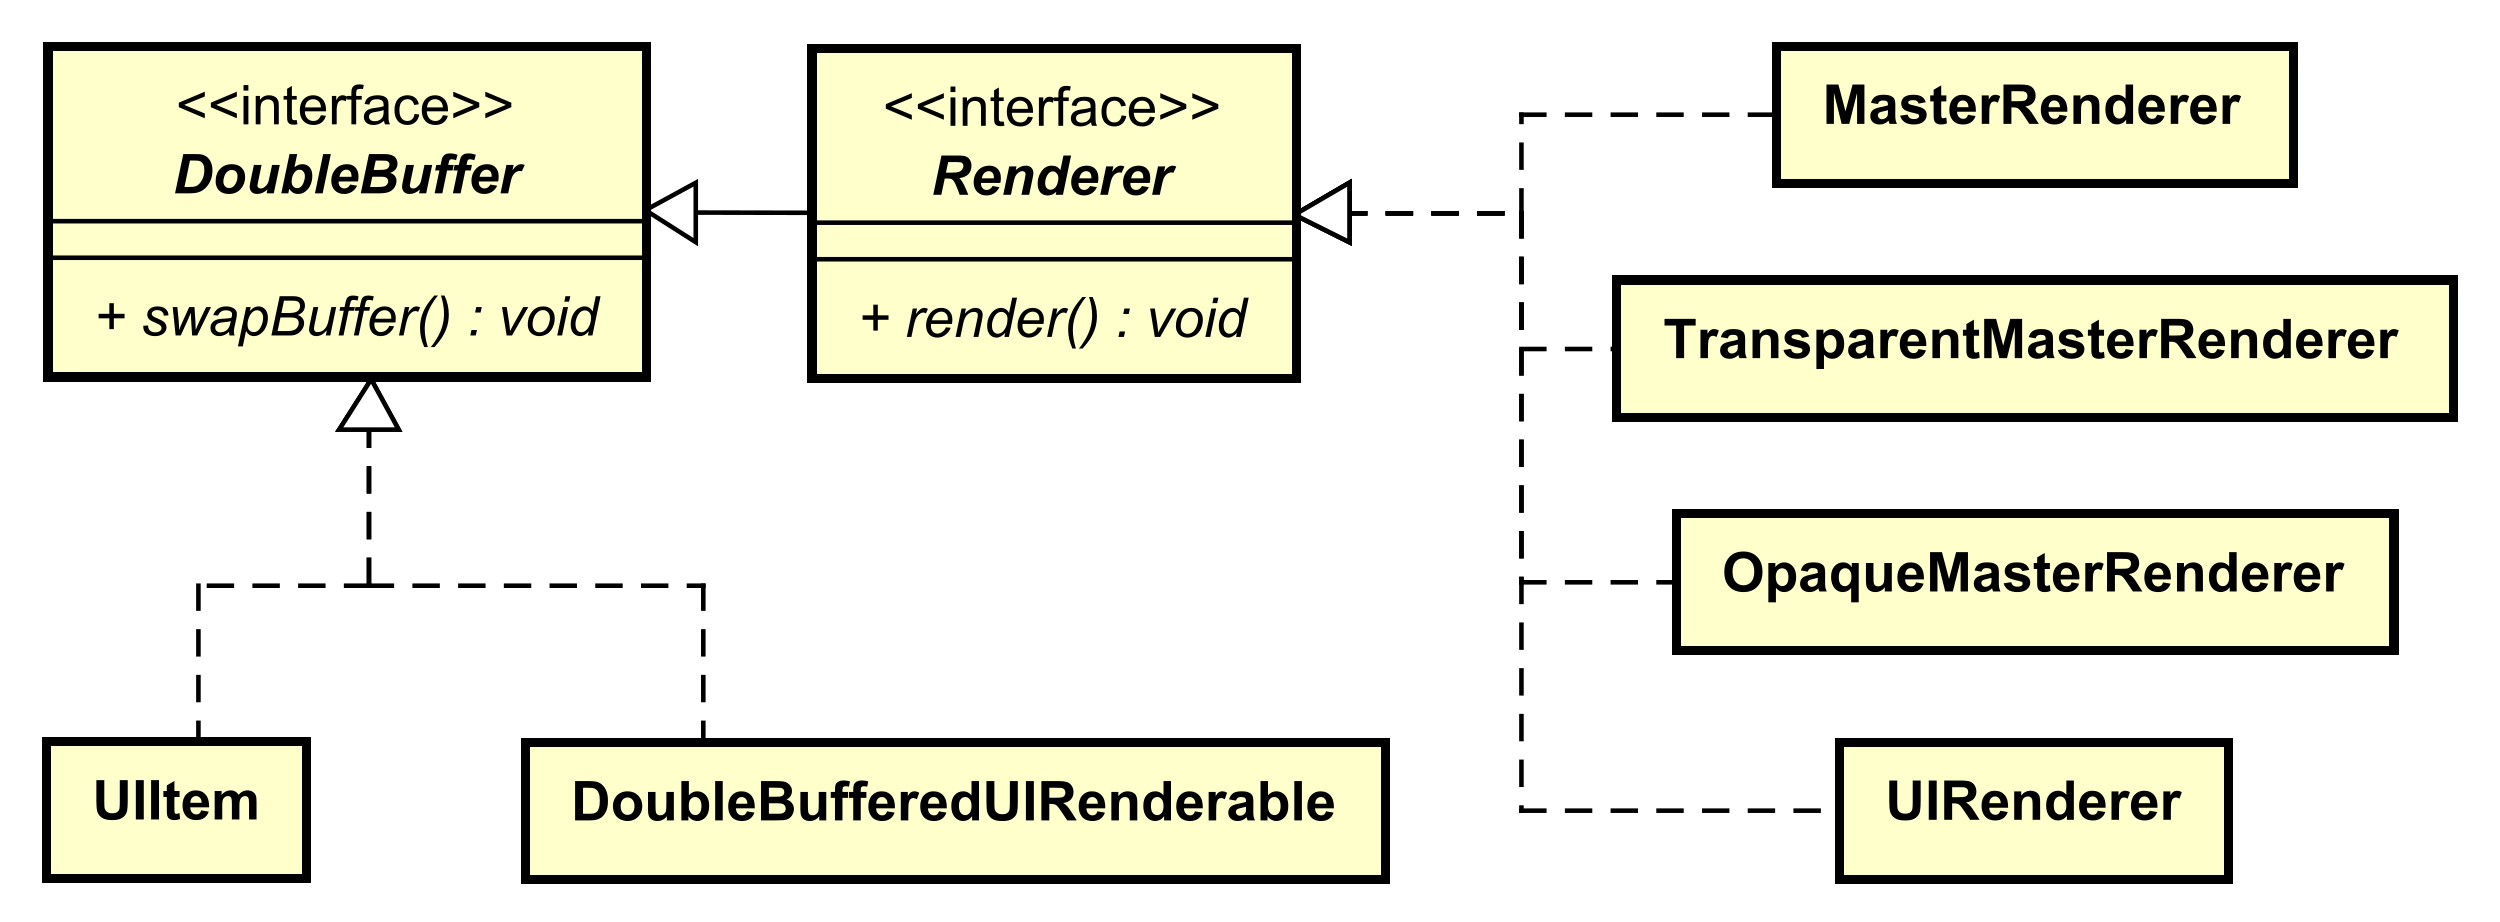 <?xml version="1.0" encoding="UTF-8"?>
<!DOCTYPE svg PUBLIC '-//W3C//DTD SVG 1.0//EN'
          'http://www.w3.org/TR/2001/REC-SVG-20010904/DTD/svg10.dtd'>
<svg xmlns:xlink="http://www.w3.org/1999/xlink" style="fill-opacity:1; color-rendering:auto; color-interpolation:auto; text-rendering:auto; stroke:black; stroke-linecap:square; stroke-miterlimit:10; shape-rendering:auto; stroke-opacity:1; fill:black; stroke-dasharray:none; font-weight:normal; stroke-width:1; font-family:'Dialog'; font-style:normal; stroke-linejoin:miter; font-size:12px; stroke-dashoffset:0; image-rendering:auto;" width="729" height="269" xmlns="http://www.w3.org/2000/svg"
><rect width="100%" height="100%" fill="#808080" stroke="none"/><!--Generated by the Batik Graphics2D SVG Generator--><defs id="genericDefs"
  /><g
  ><defs id="defs1"
    ><clipPath clipPathUnits="userSpaceOnUse" id="clipPath1"
      ><path d="M0 0 L729 0 L729 269 L0 269 L0 0 Z"
      /></clipPath
      ><clipPath clipPathUnits="userSpaceOnUse" id="clipPath2"
      ><path d="M-889.98 -360.886 L-343.23 -360.886 L-343.23 -159.136 L-889.98 -159.136 L-889.98 -360.886 Z"
      /></clipPath
      ><clipPath clipPathUnits="userSpaceOnUse" id="clipPath3"
      ><path d="M-363.635 -78.257 L183.115 -78.257 L183.115 123.493 L-363.635 123.493 L-363.635 -78.257 Z"
      /></clipPath
      ><clipPath clipPathUnits="userSpaceOnUse" id="clipPath4"
      ><path d="M-412.21 -179.248 L134.54 -179.248 L134.54 22.502 L-412.21 22.502 L-412.21 -179.248 Z"
      /></clipPath
      ><clipPath clipPathUnits="userSpaceOnUse" id="clipPath5"
      ><path d="M-398.487 -27 L148.263 -27 L148.263 174.75 L-398.487 174.75 L-398.487 -27 Z"
      /></clipPath
      ><clipPath clipPathUnits="userSpaceOnUse" id="clipPath6"
      ><path d="M-376.466 -129.291 L170.284 -129.291 L170.284 72.459 L-376.466 72.459 L-376.466 -129.291 Z"
      /></clipPath
      ><clipPath clipPathUnits="userSpaceOnUse" id="clipPath7"
      ><path d="M-124.708 -179.373 L422.042 -179.373 L422.042 22.377 L-124.708 22.377 L-124.708 -179.373 Z"
      /></clipPath
      ><clipPath clipPathUnits="userSpaceOnUse" id="clipPath8"
      ><path d="M-20 -179.165 L526.75 -179.165 L526.75 22.585 L-20 22.585 L-20 -179.165 Z"
      /></clipPath
      ><clipPath clipPathUnits="userSpaceOnUse" id="clipPath9"
      ><path d="M-20.275 -73.296 L526.475 -73.296 L526.475 128.454 L-20.275 128.454 L-20.275 -73.296 Z"
      /></clipPath
      ><clipPath clipPathUnits="userSpaceOnUse" id="clipPath10"
      ><path d="M-38.238 -27.108 L508.512 -27.108 L508.512 174.642 L-38.238 174.642 L-38.238 -27.108 Z"
      /></clipPath
      ><clipPath clipPathUnits="userSpaceOnUse" id="clipPath11"
      ><path d="M-37.552 -42.202 L509.198 -42.202 L509.198 159.548 L-37.552 159.548 L-37.552 -42.202 Z"
      /></clipPath
      ><clipPath clipPathUnits="userSpaceOnUse" id="clipPath12"
      ><path d="M-187.398 -73.619 L359.352 -73.619 L359.352 128.131 L-187.398 128.131 L-187.398 -73.619 Z"
      /></clipPath
      ><clipPath clipPathUnits="userSpaceOnUse" id="clipPath13"
      ><path d="M-192.898 -27.431 L353.852 -27.431 L353.852 174.319 L-192.898 174.319 L-192.898 -27.431 Z"
      /></clipPath
      ><clipPath clipPathUnits="userSpaceOnUse" id="clipPath14"
      ><path d="M-203.398 -42.525 L343.352 -42.525 L343.352 159.225 L-203.398 159.225 L-203.398 -42.525 Z"
      /></clipPath
    ></defs
    ><g style="fill:white; stroke:white;"
    ><rect x="0" y="0" width="729" style="clip-path:url(#clipPath1); stroke:none;" height="269"
    /></g
    ><g transform="scale(1.333,1.333) translate(889.98,360.886)" style="fill:rgb(255,255,204); text-rendering:geometricPrecision; stroke-width:2; shape-rendering:crispEdges; stroke:rgb(255,255,204);"
    ><rect x="-536.346" y="-299.629" width="183" style="clip-path:url(#clipPath2); stroke:none;" height="30"
      /><rect x="-536.346" y="-299.629" width="183" style="clip-path:url(#clipPath2); fill:none; stroke:black;" height="30"
    /></g
    ><g style="text-rendering:optimizeLegibility; stroke-width:2; font-weight:bold; font-family:sans-serif;" transform="matrix(1.333,0,0,1.333,1186.64,481.181) translate(-526.346,-282.629)"
    ><path d="M2.812 0 L2.812 -7.141 L0.266 -7.141 L0.266 -8.594 L7.078 -8.594 L7.078 -7.141 L4.547 -7.141 L4.547 0 L2.812 0 ZM9.768 0 L8.127 0 L8.127 -6.219 L9.658 -6.219 L9.658 -5.344 Q10.049 -5.969 10.361 -6.156 Q10.674 -6.359 11.065 -6.359 Q11.627 -6.359 12.158 -6.047 L11.643 -4.625 Q11.221 -4.891 10.877 -4.891 Q10.518 -4.891 10.283 -4.688 Q10.049 -4.5 9.908 -4 Q9.768 -3.516 9.768 -1.922 L9.768 0 ZM14.094 -4.328 L12.594 -4.594 Q12.844 -5.5 13.453 -5.922 Q14.078 -6.359 15.297 -6.359 Q16.391 -6.359 16.922 -6.094 Q17.469 -5.844 17.688 -5.438 Q17.906 -5.047 17.906 -3.969 L17.891 -2.047 Q17.891 -1.219 17.969 -0.828 Q18.047 -0.453 18.266 0 L16.641 0 Q16.578 -0.172 16.484 -0.484 Q16.438 -0.641 16.422 -0.688 Q16 -0.266 15.516 -0.062 Q15.047 0.141 14.5 0.141 Q13.531 0.141 12.969 -0.375 Q12.422 -0.906 12.422 -1.703 Q12.422 -2.234 12.672 -2.641 Q12.938 -3.047 13.391 -3.266 Q13.844 -3.5 14.703 -3.656 Q15.844 -3.875 16.297 -4.062 L16.297 -4.219 Q16.297 -4.703 16.062 -4.906 Q15.828 -5.109 15.172 -5.109 Q14.734 -5.109 14.484 -4.938 Q14.25 -4.766 14.094 -4.328 ZM16.297 -2.984 Q15.984 -2.891 15.297 -2.734 Q14.609 -2.594 14.391 -2.453 Q14.078 -2.219 14.078 -1.875 Q14.078 -1.531 14.328 -1.266 Q14.594 -1.016 14.984 -1.016 Q15.438 -1.016 15.844 -1.312 Q16.141 -1.531 16.234 -1.859 Q16.297 -2.062 16.297 -2.656 L16.297 -2.984 ZM25.189 0 L23.549 0 L23.549 -3.172 Q23.549 -4.188 23.439 -4.484 Q23.346 -4.781 23.096 -4.938 Q22.861 -5.109 22.533 -5.109 Q22.096 -5.109 21.752 -4.875 Q21.424 -4.641 21.299 -4.25 Q21.174 -3.859 21.174 -2.812 L21.174 0 L19.518 0 L19.518 -6.219 L21.049 -6.219 L21.049 -5.312 Q21.861 -6.359 23.111 -6.359 Q23.643 -6.359 24.096 -6.156 Q24.549 -5.969 24.783 -5.656 Q25.018 -5.359 25.096 -4.969 Q25.189 -4.594 25.189 -3.875 L25.189 0 ZM26.285 -1.781 L27.941 -2.031 Q28.051 -1.547 28.363 -1.297 Q28.691 -1.047 29.27 -1.047 Q29.91 -1.047 30.223 -1.281 Q30.441 -1.453 30.441 -1.719 Q30.441 -1.906 30.332 -2.031 Q30.207 -2.156 29.785 -2.25 Q27.785 -2.688 27.254 -3.047 Q26.52 -3.562 26.52 -4.453 Q26.52 -5.266 27.145 -5.812 Q27.785 -6.359 29.129 -6.359 Q30.41 -6.359 31.035 -5.938 Q31.66 -5.531 31.895 -4.719 L30.332 -4.438 Q30.238 -4.797 29.957 -4.984 Q29.676 -5.188 29.16 -5.188 Q28.52 -5.188 28.238 -5 Q28.051 -4.875 28.051 -4.672 Q28.051 -4.484 28.207 -4.359 Q28.426 -4.203 29.738 -3.906 Q31.066 -3.609 31.582 -3.172 Q32.098 -2.734 32.098 -1.953 Q32.098 -1.094 31.379 -0.469 Q30.676 0.141 29.27 0.141 Q28.004 0.141 27.254 -0.375 Q26.52 -0.891 26.285 -1.781 ZM33.49 -6.219 L35.022 -6.219 L35.022 -5.312 Q35.334 -5.781 35.834 -6.062 Q36.35 -6.359 36.975 -6.359 Q38.053 -6.359 38.803 -5.516 Q39.568 -4.672 39.568 -3.141 Q39.568 -1.594 38.803 -0.719 Q38.037 0.141 36.959 0.141 Q36.443 0.141 36.022 -0.062 Q35.6 -0.266 35.147 -0.766 L35.147 2.375 L33.49 2.375 L33.49 -6.219 ZM35.115 -3.219 Q35.115 -2.172 35.537 -1.672 Q35.959 -1.172 36.553 -1.172 Q37.131 -1.172 37.506 -1.625 Q37.881 -2.094 37.881 -3.141 Q37.881 -4.109 37.49 -4.578 Q37.1 -5.062 36.522 -5.062 Q35.912 -5.062 35.506 -4.594 Q35.115 -4.125 35.115 -3.219 ZM42.102 -4.328 L40.602 -4.594 Q40.852 -5.5 41.461 -5.922 Q42.086 -6.359 43.305 -6.359 Q44.398 -6.359 44.93 -6.094 Q45.477 -5.844 45.695 -5.438 Q45.914 -5.047 45.914 -3.969 L45.898 -2.047 Q45.898 -1.219 45.977 -0.828 Q46.055 -0.453 46.273 0 L44.648 0 Q44.586 -0.172 44.492 -0.484 Q44.445 -0.641 44.43 -0.688 Q44.008 -0.266 43.523 -0.062 Q43.055 0.141 42.508 0.141 Q41.539 0.141 40.977 -0.375 Q40.43 -0.906 40.43 -1.703 Q40.43 -2.234 40.68 -2.641 Q40.945 -3.047 41.398 -3.266 Q41.852 -3.5 42.711 -3.656 Q43.852 -3.875 44.305 -4.062 L44.305 -4.219 Q44.305 -4.703 44.07 -4.906 Q43.836 -5.109 43.18 -5.109 Q42.742 -5.109 42.492 -4.938 Q42.258 -4.766 42.102 -4.328 ZM44.305 -2.984 Q43.992 -2.891 43.305 -2.734 Q42.617 -2.594 42.398 -2.453 Q42.086 -2.219 42.086 -1.875 Q42.086 -1.531 42.336 -1.266 Q42.602 -1.016 42.992 -1.016 Q43.445 -1.016 43.852 -1.312 Q44.148 -1.531 44.242 -1.859 Q44.305 -2.062 44.305 -2.656 L44.305 -2.984 ZM49.119 0 L47.478 0 L47.478 -6.219 L49.01 -6.219 L49.01 -5.344 Q49.4 -5.969 49.713 -6.156 Q50.025 -6.359 50.416 -6.359 Q50.978 -6.359 51.51 -6.047 L50.994 -4.625 Q50.572 -4.891 50.228 -4.891 Q49.869 -4.891 49.635 -4.688 Q49.4 -4.5 49.26 -4 Q49.119 -3.516 49.119 -1.922 L49.119 0 ZM55.82 -1.984 L57.461 -1.703 Q57.148 -0.797 56.461 -0.328 Q55.773 0.141 54.758 0.141 Q53.133 0.141 52.352 -0.922 Q51.727 -1.766 51.727 -3.062 Q51.727 -4.609 52.539 -5.484 Q53.352 -6.359 54.586 -6.359 Q55.977 -6.359 56.773 -5.438 Q57.586 -4.531 57.539 -2.641 L53.414 -2.641 Q53.445 -1.906 53.82 -1.5 Q54.195 -1.094 54.773 -1.094 Q55.148 -1.094 55.414 -1.297 Q55.68 -1.516 55.82 -1.984 ZM55.914 -3.641 Q55.898 -4.359 55.539 -4.734 Q55.195 -5.109 54.68 -5.109 Q54.148 -5.109 53.789 -4.719 Q53.445 -4.312 53.445 -3.641 L55.914 -3.641 ZM64.541 0 L62.9 0 L62.9 -3.172 Q62.9 -4.188 62.791 -4.484 Q62.697 -4.781 62.447 -4.938 Q62.213 -5.109 61.885 -5.109 Q61.447 -5.109 61.103 -4.875 Q60.775 -4.641 60.65 -4.25 Q60.525 -3.859 60.525 -2.812 L60.525 0 L58.869 0 L58.869 -6.219 L60.4 -6.219 L60.4 -5.312 Q61.213 -6.359 62.463 -6.359 Q62.994 -6.359 63.447 -6.156 Q63.9 -5.969 64.135 -5.656 Q64.369 -5.359 64.447 -4.969 Q64.541 -4.594 64.541 -3.875 L64.541 0 ZM69.074 -6.219 L69.074 -4.906 L67.949 -4.906 L67.949 -2.406 Q67.949 -1.641 67.981 -1.516 Q68.012 -1.391 68.121 -1.297 Q68.246 -1.219 68.402 -1.219 Q68.637 -1.219 69.059 -1.391 L69.199 -0.109 Q68.637 0.141 67.902 0.141 Q67.465 0.141 67.106 0 Q66.746 -0.156 66.574 -0.391 Q66.418 -0.641 66.34 -1.031 Q66.293 -1.328 66.293 -2.203 L66.293 -4.906 L65.543 -4.906 L65.543 -6.219 L66.293 -6.219 L66.293 -7.453 L67.949 -8.422 L67.949 -6.219 L69.074 -6.219 ZM70.195 0 L70.195 -8.594 L72.805 -8.594 L74.352 -2.734 L75.898 -8.594 L78.492 -8.594 L78.492 0 L76.883 0 L76.883 -6.766 L75.18 0 L73.508 0 L71.82 -6.766 L71.82 0 L70.195 0 ZM81.441 -4.328 L79.941 -4.594 Q80.191 -5.5 80.801 -5.922 Q81.426 -6.359 82.644 -6.359 Q83.738 -6.359 84.269 -6.094 Q84.816 -5.844 85.035 -5.438 Q85.254 -5.047 85.254 -3.969 L85.238 -2.047 Q85.238 -1.219 85.316 -0.828 Q85.394 -0.453 85.613 0 L83.988 0 Q83.926 -0.172 83.832 -0.484 Q83.785 -0.641 83.769 -0.688 Q83.348 -0.266 82.863 -0.062 Q82.394 0.141 81.848 0.141 Q80.879 0.141 80.316 -0.375 Q79.769 -0.906 79.769 -1.703 Q79.769 -2.234 80.019 -2.641 Q80.285 -3.047 80.738 -3.266 Q81.191 -3.5 82.051 -3.656 Q83.191 -3.875 83.644 -4.062 L83.644 -4.219 Q83.644 -4.703 83.41 -4.906 Q83.176 -5.109 82.519 -5.109 Q82.082 -5.109 81.832 -4.938 Q81.598 -4.766 81.441 -4.328 ZM83.644 -2.984 Q83.332 -2.891 82.644 -2.734 Q81.957 -2.594 81.738 -2.453 Q81.426 -2.219 81.426 -1.875 Q81.426 -1.531 81.676 -1.266 Q81.941 -1.016 82.332 -1.016 Q82.785 -1.016 83.191 -1.312 Q83.488 -1.531 83.582 -1.859 Q83.644 -2.062 83.644 -2.656 L83.644 -2.984 ZM86.303 -1.781 L87.959 -2.031 Q88.068 -1.547 88.381 -1.297 Q88.709 -1.047 89.287 -1.047 Q89.928 -1.047 90.24 -1.281 Q90.459 -1.453 90.459 -1.719 Q90.459 -1.906 90.35 -2.031 Q90.225 -2.156 89.803 -2.25 Q87.803 -2.688 87.272 -3.047 Q86.537 -3.562 86.537 -4.453 Q86.537 -5.266 87.162 -5.812 Q87.803 -6.359 89.147 -6.359 Q90.428 -6.359 91.053 -5.938 Q91.678 -5.531 91.912 -4.719 L90.35 -4.438 Q90.256 -4.797 89.975 -4.984 Q89.693 -5.188 89.178 -5.188 Q88.537 -5.188 88.256 -5 Q88.068 -4.875 88.068 -4.672 Q88.068 -4.484 88.225 -4.359 Q88.443 -4.203 89.756 -3.906 Q91.084 -3.609 91.6 -3.172 Q92.115 -2.734 92.115 -1.953 Q92.115 -1.094 91.397 -0.469 Q90.693 0.141 89.287 0.141 Q88.022 0.141 87.272 -0.375 Q86.537 -0.891 86.303 -1.781 ZM96.414 -6.219 L96.414 -4.906 L95.289 -4.906 L95.289 -2.406 Q95.289 -1.641 95.32 -1.516 Q95.352 -1.391 95.461 -1.297 Q95.586 -1.219 95.742 -1.219 Q95.977 -1.219 96.398 -1.391 L96.539 -0.109 Q95.977 0.141 95.242 0.141 Q94.805 0.141 94.445 0 Q94.086 -0.156 93.914 -0.391 Q93.758 -0.641 93.68 -1.031 Q93.633 -1.328 93.633 -2.203 L93.633 -4.906 L92.883 -4.906 L92.883 -6.219 L93.633 -6.219 L93.633 -7.453 L95.289 -8.422 L95.289 -6.219 L96.414 -6.219 ZM101.16 -1.984 L102.801 -1.703 Q102.488 -0.797 101.801 -0.328 Q101.113 0.141 100.098 0.141 Q98.473 0.141 97.691 -0.922 Q97.066 -1.766 97.066 -3.062 Q97.066 -4.609 97.879 -5.484 Q98.691 -6.359 99.926 -6.359 Q101.316 -6.359 102.113 -5.438 Q102.926 -4.531 102.879 -2.641 L98.754 -2.641 Q98.785 -1.906 99.16 -1.5 Q99.535 -1.094 100.113 -1.094 Q100.488 -1.094 100.754 -1.297 Q101.019 -1.516 101.16 -1.984 ZM101.254 -3.641 Q101.238 -4.359 100.879 -4.734 Q100.535 -5.109 100.019 -5.109 Q99.488 -5.109 99.129 -4.719 Q98.785 -4.312 98.785 -3.641 L101.254 -3.641 ZM105.803 0 L104.162 0 L104.162 -6.219 L105.693 -6.219 L105.693 -5.344 Q106.084 -5.969 106.397 -6.156 Q106.709 -6.359 107.1 -6.359 Q107.662 -6.359 108.193 -6.047 L107.678 -4.625 Q107.256 -4.891 106.912 -4.891 Q106.553 -4.891 106.318 -4.688 Q106.084 -4.5 105.943 -4 Q105.803 -3.516 105.803 -1.922 L105.803 0 ZM108.91 0 L108.91 -8.594 L112.566 -8.594 Q113.941 -8.594 114.566 -8.359 Q115.191 -8.125 115.566 -7.531 Q115.941 -6.938 115.941 -6.188 Q115.941 -5.219 115.363 -4.578 Q114.801 -3.953 113.676 -3.797 Q114.238 -3.469 114.598 -3.062 Q114.973 -2.672 115.582 -1.672 L116.644 0 L114.566 0 L113.316 -1.875 Q112.644 -2.875 112.394 -3.125 Q112.144 -3.391 111.863 -3.484 Q111.598 -3.594 111.004 -3.594 L110.644 -3.594 L110.644 0 L108.91 0 ZM110.644 -4.953 L111.926 -4.953 Q113.176 -4.953 113.488 -5.062 Q113.801 -5.172 113.973 -5.422 Q114.16 -5.688 114.16 -6.078 Q114.16 -6.5 113.926 -6.766 Q113.691 -7.031 113.269 -7.109 Q113.051 -7.141 112.004 -7.141 L110.644 -7.141 L110.644 -4.953 ZM121.17 -1.984 L122.811 -1.703 Q122.498 -0.797 121.811 -0.328 Q121.123 0.141 120.107 0.141 Q118.482 0.141 117.701 -0.922 Q117.076 -1.766 117.076 -3.062 Q117.076 -4.609 117.889 -5.484 Q118.701 -6.359 119.936 -6.359 Q121.326 -6.359 122.123 -5.438 Q122.936 -4.531 122.889 -2.641 L118.764 -2.641 Q118.795 -1.906 119.17 -1.5 Q119.545 -1.094 120.123 -1.094 Q120.498 -1.094 120.764 -1.297 Q121.029 -1.516 121.17 -1.984 ZM121.264 -3.641 Q121.248 -4.359 120.889 -4.734 Q120.545 -5.109 120.029 -5.109 Q119.498 -5.109 119.139 -4.719 Q118.795 -4.312 118.795 -3.641 L121.264 -3.641 ZM129.891 0 L128.25 0 L128.25 -3.172 Q128.25 -4.188 128.141 -4.484 Q128.047 -4.781 127.797 -4.938 Q127.562 -5.109 127.234 -5.109 Q126.797 -5.109 126.453 -4.875 Q126.125 -4.641 126 -4.25 Q125.875 -3.859 125.875 -2.812 L125.875 0 L124.219 0 L124.219 -6.219 L125.75 -6.219 L125.75 -5.312 Q126.562 -6.359 127.812 -6.359 Q128.344 -6.359 128.797 -6.156 Q129.25 -5.969 129.484 -5.656 Q129.719 -5.359 129.797 -4.969 Q129.891 -4.594 129.891 -3.875 L129.891 0 ZM137.268 0 L135.752 0 L135.752 -0.922 Q135.361 -0.375 134.846 -0.109 Q134.33 0.141 133.799 0.141 Q132.721 0.141 131.955 -0.719 Q131.205 -1.594 131.205 -3.141 Q131.205 -4.719 131.94 -5.531 Q132.69 -6.359 133.83 -6.359 Q134.861 -6.359 135.627 -5.5 L135.627 -8.594 L137.268 -8.594 L137.268 0 ZM132.877 -3.25 Q132.877 -2.25 133.158 -1.812 Q133.549 -1.156 134.268 -1.156 Q134.83 -1.156 135.221 -1.641 Q135.627 -2.125 135.627 -3.094 Q135.627 -4.156 135.236 -4.625 Q134.861 -5.109 134.252 -5.109 Q133.674 -5.109 133.268 -4.641 Q132.877 -4.172 132.877 -3.25 ZM142.504 -1.984 L144.144 -1.703 Q143.832 -0.797 143.144 -0.328 Q142.457 0.141 141.441 0.141 Q139.816 0.141 139.035 -0.922 Q138.41 -1.766 138.41 -3.062 Q138.41 -4.609 139.223 -5.484 Q140.035 -6.359 141.269 -6.359 Q142.66 -6.359 143.457 -5.438 Q144.269 -4.531 144.223 -2.641 L140.098 -2.641 Q140.129 -1.906 140.504 -1.5 Q140.879 -1.094 141.457 -1.094 Q141.832 -1.094 142.098 -1.297 Q142.363 -1.516 142.504 -1.984 ZM142.598 -3.641 Q142.582 -4.359 142.223 -4.734 Q141.879 -5.109 141.363 -5.109 Q140.832 -5.109 140.473 -4.719 Q140.129 -4.312 140.129 -3.641 L142.598 -3.641 ZM147.147 0 L145.506 0 L145.506 -6.219 L147.037 -6.219 L147.037 -5.344 Q147.428 -5.969 147.74 -6.156 Q148.053 -6.359 148.443 -6.359 Q149.006 -6.359 149.537 -6.047 L149.022 -4.625 Q148.6 -4.891 148.256 -4.891 Q147.897 -4.891 147.662 -4.688 Q147.428 -4.5 147.287 -4 Q147.147 -3.516 147.147 -1.922 L147.147 0 ZM153.848 -1.984 L155.488 -1.703 Q155.176 -0.797 154.488 -0.328 Q153.801 0.141 152.785 0.141 Q151.16 0.141 150.379 -0.922 Q149.754 -1.766 149.754 -3.062 Q149.754 -4.609 150.566 -5.484 Q151.379 -6.359 152.613 -6.359 Q154.004 -6.359 154.801 -5.438 Q155.613 -4.531 155.566 -2.641 L151.441 -2.641 Q151.473 -1.906 151.848 -1.5 Q152.223 -1.094 152.801 -1.094 Q153.176 -1.094 153.441 -1.297 Q153.707 -1.516 153.848 -1.984 ZM153.941 -3.641 Q153.926 -4.359 153.566 -4.734 Q153.223 -5.109 152.707 -5.109 Q152.176 -5.109 151.816 -4.719 Q151.473 -4.312 151.473 -3.641 L153.941 -3.641 ZM158.49 0 L156.85 0 L156.85 -6.219 L158.381 -6.219 L158.381 -5.344 Q158.772 -5.969 159.084 -6.156 Q159.397 -6.359 159.787 -6.359 Q160.35 -6.359 160.881 -6.047 L160.365 -4.625 Q159.943 -4.891 159.6 -4.891 Q159.24 -4.891 159.006 -4.688 Q158.772 -4.5 158.631 -4 Q158.49 -3.516 158.49 -1.922 L158.49 0 Z" style="stroke:none; clip-path:url(#clipPath3);"
    /></g
    ><g transform="matrix(1.333,0,0,1.333,1186.64,481.181)" style="fill:rgb(255,255,204); text-rendering:geometricPrecision; font-family:sans-serif; shape-rendering:crispEdges; stroke:rgb(255,255,204); font-weight:bold; stroke-width:2;"
    ><rect x="-487.771" y="-198.638" width="85.008" style="clip-path:url(#clipPath2); stroke:none;" height="30"
      /><rect x="-487.771" y="-198.638" width="85.008" style="clip-path:url(#clipPath2); fill:none; stroke:black;" height="30"
    /></g
    ><g style="text-rendering:optimizeLegibility; stroke-width:2; font-weight:bold; font-family:sans-serif;" transform="matrix(1.333,0,0,1.333,1186.64,481.181) translate(-477.771,-181.638)"
    ><path d="M0.859 -8.594 L2.594 -8.594 L2.594 -3.938 Q2.594 -2.828 2.656 -2.5 Q2.766 -1.969 3.188 -1.656 Q3.609 -1.344 4.344 -1.344 Q5.078 -1.344 5.453 -1.641 Q5.828 -1.938 5.906 -2.375 Q5.984 -2.812 5.984 -3.844 L5.984 -8.594 L7.719 -8.594 L7.719 -4.078 Q7.719 -2.531 7.578 -1.891 Q7.438 -1.25 7.047 -0.812 Q6.672 -0.375 6.031 -0.109 Q5.406 0.141 4.391 0.141 Q3.156 0.141 2.516 -0.141 Q1.891 -0.422 1.516 -0.875 Q1.156 -1.328 1.031 -1.828 Q0.859 -2.562 0.859 -4.016 L0.859 -8.594 ZM9.494 0 L9.494 -8.594 L11.229 -8.594 L11.229 0 L9.494 0 ZM12.875 0 L12.875 -8.594 L16.531 -8.594 Q17.906 -8.594 18.531 -8.359 Q19.156 -8.125 19.531 -7.531 Q19.906 -6.938 19.906 -6.188 Q19.906 -5.219 19.328 -4.578 Q18.766 -3.953 17.641 -3.797 Q18.203 -3.469 18.562 -3.062 Q18.938 -2.672 19.547 -1.672 L20.609 0 L18.531 0 L17.281 -1.875 Q16.609 -2.875 16.359 -3.125 Q16.109 -3.391 15.828 -3.484 Q15.562 -3.594 14.969 -3.594 L14.609 -3.594 L14.609 0 L12.875 0 ZM14.609 -4.953 L15.891 -4.953 Q17.141 -4.953 17.453 -5.062 Q17.766 -5.172 17.938 -5.422 Q18.125 -5.688 18.125 -6.078 Q18.125 -6.5 17.891 -6.766 Q17.656 -7.031 17.234 -7.109 Q17.016 -7.141 15.969 -7.141 L14.609 -7.141 L14.609 -4.953 ZM25.135 -1.984 L26.775 -1.703 Q26.463 -0.797 25.775 -0.328 Q25.088 0.141 24.072 0.141 Q22.447 0.141 21.666 -0.922 Q21.041 -1.766 21.041 -3.062 Q21.041 -4.609 21.854 -5.484 Q22.666 -6.359 23.9 -6.359 Q25.291 -6.359 26.088 -5.438 Q26.9 -4.531 26.854 -2.641 L22.729 -2.641 Q22.76 -1.906 23.135 -1.5 Q23.51 -1.094 24.088 -1.094 Q24.463 -1.094 24.729 -1.297 Q24.994 -1.516 25.135 -1.984 ZM25.229 -3.641 Q25.213 -4.359 24.854 -4.734 Q24.51 -5.109 23.994 -5.109 Q23.463 -5.109 23.104 -4.719 Q22.76 -4.312 22.76 -3.641 L25.229 -3.641 ZM33.855 0 L32.215 0 L32.215 -3.172 Q32.215 -4.188 32.105 -4.484 Q32.012 -4.781 31.762 -4.938 Q31.527 -5.109 31.199 -5.109 Q30.762 -5.109 30.418 -4.875 Q30.09 -4.641 29.965 -4.25 Q29.84 -3.859 29.84 -2.812 L29.84 0 L28.184 0 L28.184 -6.219 L29.715 -6.219 L29.715 -5.312 Q30.527 -6.359 31.777 -6.359 Q32.309 -6.359 32.762 -6.156 Q33.215 -5.969 33.449 -5.656 Q33.684 -5.359 33.762 -4.969 Q33.855 -4.594 33.855 -3.875 L33.855 0 ZM41.232 0 L39.717 0 L39.717 -0.922 Q39.326 -0.375 38.81 -0.109 Q38.295 0.141 37.764 0.141 Q36.685 0.141 35.92 -0.719 Q35.17 -1.594 35.17 -3.141 Q35.17 -4.719 35.904 -5.531 Q36.654 -6.359 37.795 -6.359 Q38.826 -6.359 39.592 -5.5 L39.592 -8.594 L41.232 -8.594 L41.232 0 ZM36.842 -3.25 Q36.842 -2.25 37.123 -1.812 Q37.514 -1.156 38.232 -1.156 Q38.795 -1.156 39.185 -1.641 Q39.592 -2.125 39.592 -3.094 Q39.592 -4.156 39.201 -4.625 Q38.826 -5.109 38.217 -5.109 Q37.639 -5.109 37.232 -4.641 Q36.842 -4.172 36.842 -3.25 ZM46.469 -1.984 L48.109 -1.703 Q47.797 -0.797 47.109 -0.328 Q46.422 0.141 45.406 0.141 Q43.781 0.141 43 -0.922 Q42.375 -1.766 42.375 -3.062 Q42.375 -4.609 43.188 -5.484 Q44 -6.359 45.234 -6.359 Q46.625 -6.359 47.422 -5.438 Q48.234 -4.531 48.188 -2.641 L44.062 -2.641 Q44.094 -1.906 44.469 -1.5 Q44.844 -1.094 45.422 -1.094 Q45.797 -1.094 46.062 -1.297 Q46.328 -1.516 46.469 -1.984 ZM46.562 -3.641 Q46.547 -4.359 46.188 -4.734 Q45.844 -5.109 45.328 -5.109 Q44.797 -5.109 44.438 -4.719 Q44.094 -4.312 44.094 -3.641 L46.562 -3.641 ZM51.111 0 L49.471 0 L49.471 -6.219 L51.002 -6.219 L51.002 -5.344 Q51.393 -5.969 51.705 -6.156 Q52.018 -6.359 52.408 -6.359 Q52.971 -6.359 53.502 -6.047 L52.986 -4.625 Q52.565 -4.891 52.221 -4.891 Q51.861 -4.891 51.627 -4.688 Q51.393 -4.5 51.252 -4 Q51.111 -3.516 51.111 -1.922 L51.111 0 ZM57.812 -1.984 L59.453 -1.703 Q59.141 -0.797 58.453 -0.328 Q57.766 0.141 56.75 0.141 Q55.125 0.141 54.344 -0.922 Q53.719 -1.766 53.719 -3.062 Q53.719 -4.609 54.531 -5.484 Q55.344 -6.359 56.578 -6.359 Q57.969 -6.359 58.766 -5.438 Q59.578 -4.531 59.531 -2.641 L55.406 -2.641 Q55.438 -1.906 55.812 -1.5 Q56.188 -1.094 56.766 -1.094 Q57.141 -1.094 57.406 -1.297 Q57.672 -1.516 57.812 -1.984 ZM57.906 -3.641 Q57.891 -4.359 57.531 -4.734 Q57.188 -5.109 56.672 -5.109 Q56.141 -5.109 55.781 -4.719 Q55.438 -4.312 55.438 -3.641 L57.906 -3.641 ZM62.455 0 L60.815 0 L60.815 -6.219 L62.346 -6.219 L62.346 -5.344 Q62.736 -5.969 63.049 -6.156 Q63.361 -6.359 63.752 -6.359 Q64.314 -6.359 64.846 -6.047 L64.33 -4.625 Q63.908 -4.891 63.565 -4.891 Q63.205 -4.891 62.971 -4.688 Q62.736 -4.5 62.596 -4 Q62.455 -3.516 62.455 -1.922 L62.455 0 Z" style="stroke:none; clip-path:url(#clipPath4);"
    /></g
    ><g transform="matrix(1.333,0,0,1.333,1186.64,481.181)" style="fill:rgb(255,255,204); text-rendering:geometricPrecision; font-family:sans-serif; shape-rendering:crispEdges; stroke:rgb(255,255,204); font-weight:bold; stroke-width:2;"
    ><rect x="-501.493" y="-350.886" width="113" style="clip-path:url(#clipPath2); stroke:none;" height="30"
      /><rect x="-501.493" y="-350.886" width="113" style="clip-path:url(#clipPath2); fill:none; stroke:black;" height="30"
    /></g
    ><g style="text-rendering:optimizeLegibility; stroke-width:2; font-weight:bold; font-family:sans-serif;" transform="matrix(1.333,0,0,1.333,1186.64,481.181) translate(-491.493,-333.886)"
    ><path d="M0.844 0 L0.844 -8.594 L3.453 -8.594 L5 -2.734 L6.547 -8.594 L9.141 -8.594 L9.141 0 L7.531 0 L7.531 -6.766 L5.828 0 L4.156 0 L2.469 -6.766 L2.469 0 L0.844 0 ZM12.09 -4.328 L10.59 -4.594 Q10.84 -5.5 11.449 -5.922 Q12.074 -6.359 13.293 -6.359 Q14.387 -6.359 14.918 -6.094 Q15.465 -5.844 15.684 -5.438 Q15.902 -5.047 15.902 -3.969 L15.887 -2.047 Q15.887 -1.219 15.965 -0.828 Q16.043 -0.453 16.262 0 L14.637 0 Q14.574 -0.172 14.48 -0.484 Q14.434 -0.641 14.418 -0.688 Q13.996 -0.266 13.512 -0.062 Q13.043 0.141 12.496 0.141 Q11.527 0.141 10.965 -0.375 Q10.418 -0.906 10.418 -1.703 Q10.418 -2.234 10.668 -2.641 Q10.934 -3.047 11.387 -3.266 Q11.84 -3.5 12.699 -3.656 Q13.84 -3.875 14.293 -4.062 L14.293 -4.219 Q14.293 -4.703 14.059 -4.906 Q13.824 -5.109 13.168 -5.109 Q12.73 -5.109 12.48 -4.938 Q12.246 -4.766 12.09 -4.328 ZM14.293 -2.984 Q13.98 -2.891 13.293 -2.734 Q12.605 -2.594 12.387 -2.453 Q12.074 -2.219 12.074 -1.875 Q12.074 -1.531 12.324 -1.266 Q12.59 -1.016 12.98 -1.016 Q13.434 -1.016 13.84 -1.312 Q14.137 -1.531 14.23 -1.859 Q14.293 -2.062 14.293 -2.656 L14.293 -2.984 ZM16.951 -1.781 L18.607 -2.031 Q18.717 -1.547 19.029 -1.297 Q19.357 -1.047 19.936 -1.047 Q20.576 -1.047 20.889 -1.281 Q21.107 -1.453 21.107 -1.719 Q21.107 -1.906 20.998 -2.031 Q20.873 -2.156 20.451 -2.25 Q18.451 -2.688 17.92 -3.047 Q17.186 -3.562 17.186 -4.453 Q17.186 -5.266 17.811 -5.812 Q18.451 -6.359 19.795 -6.359 Q21.076 -6.359 21.701 -5.938 Q22.326 -5.531 22.561 -4.719 L20.998 -4.438 Q20.904 -4.797 20.623 -4.984 Q20.342 -5.188 19.826 -5.188 Q19.186 -5.188 18.904 -5 Q18.717 -4.875 18.717 -4.672 Q18.717 -4.484 18.873 -4.359 Q19.092 -4.203 20.404 -3.906 Q21.732 -3.609 22.248 -3.172 Q22.764 -2.734 22.764 -1.953 Q22.764 -1.094 22.045 -0.469 Q21.342 0.141 19.936 0.141 Q18.67 0.141 17.92 -0.375 Q17.186 -0.891 16.951 -1.781 ZM27.062 -6.219 L27.062 -4.906 L25.938 -4.906 L25.938 -2.406 Q25.938 -1.641 25.969 -1.516 Q26 -1.391 26.109 -1.297 Q26.234 -1.219 26.391 -1.219 Q26.625 -1.219 27.047 -1.391 L27.188 -0.109 Q26.625 0.141 25.891 0.141 Q25.453 0.141 25.094 0 Q24.734 -0.156 24.562 -0.391 Q24.406 -0.641 24.328 -1.031 Q24.281 -1.328 24.281 -2.203 L24.281 -4.906 L23.531 -4.906 L23.531 -6.219 L24.281 -6.219 L24.281 -7.453 L25.938 -8.422 L25.938 -6.219 L27.062 -6.219 ZM31.809 -1.984 L33.449 -1.703 Q33.137 -0.797 32.449 -0.328 Q31.762 0.141 30.746 0.141 Q29.121 0.141 28.34 -0.922 Q27.715 -1.766 27.715 -3.062 Q27.715 -4.609 28.527 -5.484 Q29.34 -6.359 30.574 -6.359 Q31.965 -6.359 32.762 -5.438 Q33.574 -4.531 33.527 -2.641 L29.402 -2.641 Q29.434 -1.906 29.809 -1.5 Q30.184 -1.094 30.762 -1.094 Q31.137 -1.094 31.402 -1.297 Q31.668 -1.516 31.809 -1.984 ZM31.902 -3.641 Q31.887 -4.359 31.527 -4.734 Q31.184 -5.109 30.668 -5.109 Q30.137 -5.109 29.777 -4.719 Q29.434 -4.312 29.434 -3.641 L31.902 -3.641 ZM36.451 0 L34.81 0 L34.81 -6.219 L36.342 -6.219 L36.342 -5.344 Q36.732 -5.969 37.045 -6.156 Q37.357 -6.359 37.748 -6.359 Q38.31 -6.359 38.842 -6.047 L38.326 -4.625 Q37.904 -4.891 37.56 -4.891 Q37.201 -4.891 36.967 -4.688 Q36.732 -4.5 36.592 -4 Q36.451 -3.516 36.451 -1.922 L36.451 0 ZM39.559 0 L39.559 -8.594 L43.215 -8.594 Q44.59 -8.594 45.215 -8.359 Q45.84 -8.125 46.215 -7.531 Q46.59 -6.938 46.59 -6.188 Q46.59 -5.219 46.012 -4.578 Q45.449 -3.953 44.324 -3.797 Q44.887 -3.469 45.246 -3.062 Q45.621 -2.672 46.23 -1.672 L47.293 0 L45.215 0 L43.965 -1.875 Q43.293 -2.875 43.043 -3.125 Q42.793 -3.391 42.512 -3.484 Q42.246 -3.594 41.652 -3.594 L41.293 -3.594 L41.293 0 L39.559 0 ZM41.293 -4.953 L42.574 -4.953 Q43.824 -4.953 44.137 -5.062 Q44.449 -5.172 44.621 -5.422 Q44.809 -5.688 44.809 -6.078 Q44.809 -6.5 44.574 -6.766 Q44.34 -7.031 43.918 -7.109 Q43.699 -7.141 42.652 -7.141 L41.293 -7.141 L41.293 -4.953 ZM51.818 -1.984 L53.459 -1.703 Q53.147 -0.797 52.459 -0.328 Q51.772 0.141 50.756 0.141 Q49.131 0.141 48.35 -0.922 Q47.725 -1.766 47.725 -3.062 Q47.725 -4.609 48.537 -5.484 Q49.35 -6.359 50.584 -6.359 Q51.975 -6.359 52.772 -5.438 Q53.584 -4.531 53.537 -2.641 L49.412 -2.641 Q49.443 -1.906 49.818 -1.5 Q50.193 -1.094 50.772 -1.094 Q51.147 -1.094 51.412 -1.297 Q51.678 -1.516 51.818 -1.984 ZM51.912 -3.641 Q51.897 -4.359 51.537 -4.734 Q51.193 -5.109 50.678 -5.109 Q50.147 -5.109 49.787 -4.719 Q49.443 -4.312 49.443 -3.641 L51.912 -3.641 ZM60.539 0 L58.898 0 L58.898 -3.172 Q58.898 -4.188 58.789 -4.484 Q58.695 -4.781 58.445 -4.938 Q58.211 -5.109 57.883 -5.109 Q57.445 -5.109 57.102 -4.875 Q56.773 -4.641 56.648 -4.25 Q56.523 -3.859 56.523 -2.812 L56.523 0 L54.867 0 L54.867 -6.219 L56.398 -6.219 L56.398 -5.312 Q57.211 -6.359 58.461 -6.359 Q58.992 -6.359 59.445 -6.156 Q59.898 -5.969 60.133 -5.656 Q60.367 -5.359 60.445 -4.969 Q60.539 -4.594 60.539 -3.875 L60.539 0 ZM67.916 0 L66.4 0 L66.4 -0.922 Q66.01 -0.375 65.494 -0.109 Q64.978 0.141 64.447 0.141 Q63.369 0.141 62.603 -0.719 Q61.853 -1.594 61.853 -3.141 Q61.853 -4.719 62.588 -5.531 Q63.338 -6.359 64.478 -6.359 Q65.51 -6.359 66.275 -5.5 L66.275 -8.594 L67.916 -8.594 L67.916 0 ZM63.525 -3.25 Q63.525 -2.25 63.807 -1.812 Q64.197 -1.156 64.916 -1.156 Q65.478 -1.156 65.869 -1.641 Q66.275 -2.125 66.275 -3.094 Q66.275 -4.156 65.885 -4.625 Q65.51 -5.109 64.9 -5.109 Q64.322 -5.109 63.916 -4.641 Q63.525 -4.172 63.525 -3.25 ZM73.152 -1.984 L74.793 -1.703 Q74.481 -0.797 73.793 -0.328 Q73.106 0.141 72.09 0.141 Q70.465 0.141 69.684 -0.922 Q69.059 -1.766 69.059 -3.062 Q69.059 -4.609 69.871 -5.484 Q70.684 -6.359 71.918 -6.359 Q73.309 -6.359 74.106 -5.438 Q74.918 -4.531 74.871 -2.641 L70.746 -2.641 Q70.777 -1.906 71.152 -1.5 Q71.527 -1.094 72.106 -1.094 Q72.481 -1.094 72.746 -1.297 Q73.012 -1.516 73.152 -1.984 ZM73.246 -3.641 Q73.231 -4.359 72.871 -4.734 Q72.527 -5.109 72.012 -5.109 Q71.481 -5.109 71.121 -4.719 Q70.777 -4.312 70.777 -3.641 L73.246 -3.641 ZM77.795 0 L76.154 0 L76.154 -6.219 L77.686 -6.219 L77.686 -5.344 Q78.076 -5.969 78.389 -6.156 Q78.701 -6.359 79.092 -6.359 Q79.654 -6.359 80.186 -6.047 L79.67 -4.625 Q79.248 -4.891 78.904 -4.891 Q78.545 -4.891 78.311 -4.688 Q78.076 -4.5 77.936 -4 Q77.795 -3.516 77.795 -1.922 L77.795 0 ZM84.496 -1.984 L86.137 -1.703 Q85.824 -0.797 85.137 -0.328 Q84.449 0.141 83.434 0.141 Q81.809 0.141 81.027 -0.922 Q80.402 -1.766 80.402 -3.062 Q80.402 -4.609 81.215 -5.484 Q82.027 -6.359 83.262 -6.359 Q84.652 -6.359 85.449 -5.438 Q86.262 -4.531 86.215 -2.641 L82.09 -2.641 Q82.121 -1.906 82.496 -1.5 Q82.871 -1.094 83.449 -1.094 Q83.824 -1.094 84.09 -1.297 Q84.356 -1.516 84.496 -1.984 ZM84.59 -3.641 Q84.574 -4.359 84.215 -4.734 Q83.871 -5.109 83.356 -5.109 Q82.824 -5.109 82.465 -4.719 Q82.121 -4.312 82.121 -3.641 L84.59 -3.641 ZM89.139 0 L87.498 0 L87.498 -6.219 L89.029 -6.219 L89.029 -5.344 Q89.42 -5.969 89.732 -6.156 Q90.045 -6.359 90.436 -6.359 Q90.998 -6.359 91.529 -6.047 L91.014 -4.625 Q90.592 -4.891 90.248 -4.891 Q89.889 -4.891 89.654 -4.688 Q89.42 -4.5 89.279 -4 Q89.139 -3.516 89.139 -1.922 L89.139 0 Z" style="stroke:none; clip-path:url(#clipPath5);"
    /></g
    ><g transform="matrix(1.333,0,0,1.333,1186.64,481.181)" style="text-rendering:optimizeLegibility; stroke-dasharray:5,5; font-weight:bold; font-family:sans-serif; stroke-linecap:butt;"
    ><line x1="-606.582" x2="-557.381" y1="-314.314" style="fill:none; clip-path:url(#clipPath2);" y2="-314.314"
      /><line x1="-557.381" x2="-557.381" y1="-314.314" style="fill:none; clip-path:url(#clipPath2);" y2="-284.629"
      /><line x1="-557.381" x2="-536.346" y1="-284.629" style="fill:none; clip-path:url(#clipPath2);" y2="-284.629"
    /></g
    ><g transform="matrix(1.333,0,0,1.333,1186.64,481.181)" style="fill:white; text-rendering:optimizeLegibility; font-weight:bold; font-family:sans-serif; stroke:white;"
    ><polygon style="stroke:none; clip-path:url(#clipPath2);" points=" -607 -314 -595 -308 -595 -321"
      /><polygon style="fill:none; clip-path:url(#clipPath2); stroke:black;" points=" -607 -314 -595 -308 -595 -321"
    /></g
    ><g transform="matrix(1.333,0,0,1.333,1186.64,481.181)" style="text-rendering:optimizeLegibility; stroke-dasharray:5,5; font-weight:bold; font-family:sans-serif; stroke-linecap:butt;"
    ><line x1="-606.582" x2="-557.381" y1="-314.314" style="fill:none; clip-path:url(#clipPath2);" y2="-314.314"
      /><line x1="-557.381" x2="-557.381" y1="-314.314" style="fill:none; clip-path:url(#clipPath2);" y2="-233.595"
      /><line x1="-557.381" x2="-523.514" y1="-233.595" style="fill:none; clip-path:url(#clipPath2);" y2="-233.595"
    /></g
    ><g transform="matrix(1.333,0,0,1.333,1186.64,481.181)" style="fill:white; text-rendering:optimizeLegibility; font-weight:bold; font-family:sans-serif; stroke:white;"
    ><polygon style="stroke:none; clip-path:url(#clipPath2);" points=" -607 -314 -595 -308 -595 -321"
      /><polygon style="fill:none; clip-path:url(#clipPath2); stroke:black;" points=" -607 -314 -595 -308 -595 -321"
    /></g
    ><g transform="matrix(1.333,0,0,1.333,1186.64,481.181)" style="text-rendering:optimizeLegibility; stroke-dasharray:5,5; font-weight:bold; font-family:sans-serif; stroke-linecap:butt;"
    ><line x1="-606.582" x2="-557.381" y1="-314.314" style="fill:none; clip-path:url(#clipPath2);" y2="-314.314"
      /><line x1="-557.381" x2="-557.381" y1="-314.314" style="fill:none; clip-path:url(#clipPath2);" y2="-335.886"
      /><line x1="-557.381" x2="-501.493" y1="-335.886" style="fill:none; clip-path:url(#clipPath2);" y2="-335.886"
    /></g
    ><g transform="matrix(1.333,0,0,1.333,1186.64,481.181)" style="fill:white; text-rendering:optimizeLegibility; font-weight:bold; font-family:sans-serif; stroke:white;"
    ><polygon style="stroke:none; clip-path:url(#clipPath2);" points=" -607 -314 -595 -308 -595 -321"
      /><polygon style="fill:none; clip-path:url(#clipPath2); stroke:black;" points=" -607 -314 -595 -308 -595 -321"
    /></g
    ><g transform="matrix(1.333,0,0,1.333,1186.64,481.181)" style="text-rendering:optimizeLegibility; stroke-dasharray:5,5; font-weight:bold; font-family:sans-serif; stroke-linecap:butt;"
    ><line x1="-606.582" x2="-557.381" y1="-314.314" style="fill:none; clip-path:url(#clipPath2);" y2="-314.314"
      /><line x1="-557.381" x2="-557.381" y1="-314.314" style="fill:none; clip-path:url(#clipPath2);" y2="-183.638"
      /><line x1="-557.381" x2="-487.771" y1="-183.638" style="fill:none; clip-path:url(#clipPath2);" y2="-183.638"
    /></g
    ><g transform="matrix(1.333,0,0,1.333,1186.64,481.181)" style="fill:white; text-rendering:optimizeLegibility; font-weight:bold; font-family:sans-serif; stroke:white;"
    ><polygon style="stroke:none; clip-path:url(#clipPath2);" points=" -607 -314 -595 -308 -595 -321"
      /><polygon style="fill:none; clip-path:url(#clipPath2); stroke:black;" points=" -607 -314 -595 -308 -595 -321"
      /><line x1="-748.779" x2="-712.582" y1="-314.5" style="clip-path:url(#clipPath2); fill:none; stroke:black;" y2="-314.425"
      /><polygon style="clip-path:url(#clipPath2); stroke:none;" points=" -749 -315 -738 -308 -738 -321"
      /><polygon style="fill:none; clip-path:url(#clipPath2); stroke:black;" points=" -749 -315 -738 -308 -738 -321"
    /></g
    ><g transform="matrix(1.333,0,0,1.333,1186.64,481.181)" style="text-rendering:optimizeLegibility; stroke-dasharray:5,5; font-weight:bold; font-family:sans-serif; stroke-linecap:butt;"
    ><line x1="-809.486" x2="-809.486" y1="-278.497" style="fill:none; clip-path:url(#clipPath2);" y2="-232.848"
      /><line x1="-809.486" x2="-736.351" y1="-232.848" style="fill:none; clip-path:url(#clipPath2);" y2="-232.848"
      /><line x1="-736.351" x2="-736.351" y1="-232.848" style="fill:none; clip-path:url(#clipPath2);" y2="-198.513"
    /></g
    ><g transform="matrix(1.333,0,0,1.333,1186.64,481.181)" style="fill:white; text-rendering:optimizeLegibility; font-weight:bold; font-family:sans-serif; stroke:white;"
    ><polygon style="stroke:none; clip-path:url(#clipPath2);" points=" -809 -278 -816 -267 -803 -267"
      /><polygon style="fill:none; clip-path:url(#clipPath2); stroke:black;" points=" -809 -278 -816 -267 -803 -267"
    /></g
    ><g transform="matrix(1.333,0,0,1.333,1186.64,481.181)" style="fill:rgb(255,255,204); text-rendering:geometricPrecision; font-family:sans-serif; shape-rendering:crispEdges; stroke:rgb(255,255,204); font-weight:bold; stroke-width:2;"
    ><rect x="-523.514" y="-248.595" width="157" style="clip-path:url(#clipPath2); stroke:none;" height="30"
      /><rect x="-523.514" y="-248.595" width="157" style="clip-path:url(#clipPath2); fill:none; stroke:black;" height="30"
    /></g
    ><g style="text-rendering:optimizeLegibility; stroke-width:2; font-weight:bold; font-family:sans-serif;" transform="matrix(1.333,0,0,1.333,1186.64,481.181) translate(-513.514,-231.595)"
    ><path d="M0.516 -4.25 Q0.516 -5.562 0.922 -6.453 Q1.203 -7.109 1.703 -7.625 Q2.219 -8.141 2.828 -8.391 Q3.625 -8.734 4.672 -8.734 Q6.578 -8.734 7.719 -7.547 Q8.859 -6.375 8.859 -4.281 Q8.859 -2.203 7.719 -1.031 Q6.594 0.141 4.703 0.141 Q2.781 0.141 1.641 -1.016 Q0.516 -2.188 0.516 -4.25 ZM2.312 -4.297 Q2.312 -2.844 2.984 -2.094 Q3.656 -1.344 4.688 -1.344 Q5.734 -1.344 6.391 -2.078 Q7.062 -2.828 7.062 -4.328 Q7.062 -5.797 6.406 -6.516 Q5.766 -7.25 4.688 -7.25 Q3.625 -7.25 2.969 -6.516 Q2.312 -5.781 2.312 -4.297 ZM10.146 -6.219 L11.678 -6.219 L11.678 -5.312 Q11.99 -5.781 12.49 -6.062 Q13.006 -6.359 13.631 -6.359 Q14.709 -6.359 15.459 -5.516 Q16.225 -4.672 16.225 -3.141 Q16.225 -1.594 15.459 -0.719 Q14.693 0.141 13.615 0.141 Q13.1 0.141 12.678 -0.062 Q12.256 -0.266 11.803 -0.766 L11.803 2.375 L10.146 2.375 L10.146 -6.219 ZM11.771 -3.219 Q11.771 -2.172 12.193 -1.672 Q12.615 -1.172 13.209 -1.172 Q13.787 -1.172 14.162 -1.625 Q14.537 -2.094 14.537 -3.141 Q14.537 -4.109 14.146 -4.578 Q13.756 -5.062 13.178 -5.062 Q12.568 -5.062 12.162 -4.594 Q11.771 -4.125 11.771 -3.219 ZM18.758 -4.328 L17.258 -4.594 Q17.508 -5.5 18.117 -5.922 Q18.742 -6.359 19.961 -6.359 Q21.055 -6.359 21.586 -6.094 Q22.133 -5.844 22.352 -5.438 Q22.57 -5.047 22.57 -3.969 L22.555 -2.047 Q22.555 -1.219 22.633 -0.828 Q22.711 -0.453 22.93 0 L21.305 0 Q21.242 -0.172 21.148 -0.484 Q21.102 -0.641 21.086 -0.688 Q20.664 -0.266 20.18 -0.062 Q19.711 0.141 19.164 0.141 Q18.195 0.141 17.633 -0.375 Q17.086 -0.906 17.086 -1.703 Q17.086 -2.234 17.336 -2.641 Q17.602 -3.047 18.055 -3.266 Q18.508 -3.5 19.367 -3.656 Q20.508 -3.875 20.961 -4.062 L20.961 -4.219 Q20.961 -4.703 20.727 -4.906 Q20.492 -5.109 19.836 -5.109 Q19.398 -5.109 19.148 -4.938 Q18.914 -4.766 18.758 -4.328 ZM20.961 -2.984 Q20.648 -2.891 19.961 -2.734 Q19.273 -2.594 19.055 -2.453 Q18.742 -2.219 18.742 -1.875 Q18.742 -1.531 18.992 -1.266 Q19.258 -1.016 19.648 -1.016 Q20.102 -1.016 20.508 -1.312 Q20.805 -1.531 20.898 -1.859 Q20.961 -2.062 20.961 -2.656 L20.961 -2.984 ZM28.26 2.375 L28.26 -0.766 Q27.947 -0.344 27.463 -0.094 Q26.979 0.141 26.432 0.141 Q25.369 0.141 24.682 -0.656 Q23.869 -1.594 23.869 -3.188 Q23.869 -4.688 24.619 -5.516 Q25.385 -6.359 26.51 -6.359 Q27.135 -6.359 27.588 -6.094 Q28.041 -5.844 28.4 -5.297 L28.4 -6.219 L29.916 -6.219 L29.916 2.375 L28.26 2.375 ZM28.322 -3.188 Q28.322 -4.141 27.932 -4.609 Q27.541 -5.078 26.947 -5.078 Q26.354 -5.078 25.947 -4.594 Q25.557 -4.125 25.557 -3.094 Q25.557 -2.062 25.932 -1.609 Q26.322 -1.156 26.9 -1.156 Q27.463 -1.156 27.885 -1.672 Q28.322 -2.188 28.322 -3.188 ZM35.621 0 L35.621 -0.938 Q35.293 -0.438 34.73 -0.141 Q34.184 0.141 33.559 0.141 Q32.934 0.141 32.434 -0.125 Q31.934 -0.406 31.715 -0.906 Q31.496 -1.406 31.496 -2.281 L31.496 -6.219 L33.137 -6.219 L33.137 -3.359 Q33.137 -2.047 33.23 -1.75 Q33.324 -1.453 33.559 -1.281 Q33.809 -1.109 34.168 -1.109 Q34.59 -1.109 34.918 -1.344 Q35.262 -1.578 35.387 -1.922 Q35.512 -2.266 35.512 -3.594 L35.512 -6.219 L37.152 -6.219 L37.152 0 L35.621 0 ZM42.467 -1.984 L44.107 -1.703 Q43.795 -0.797 43.107 -0.328 Q42.42 0.141 41.404 0.141 Q39.779 0.141 38.998 -0.922 Q38.373 -1.766 38.373 -3.062 Q38.373 -4.609 39.185 -5.484 Q39.998 -6.359 41.232 -6.359 Q42.623 -6.359 43.42 -5.438 Q44.232 -4.531 44.185 -2.641 L40.06 -2.641 Q40.092 -1.906 40.467 -1.5 Q40.842 -1.094 41.42 -1.094 Q41.795 -1.094 42.06 -1.297 Q42.326 -1.516 42.467 -1.984 ZM42.56 -3.641 Q42.545 -4.359 42.185 -4.734 Q41.842 -5.109 41.326 -5.109 Q40.795 -5.109 40.435 -4.719 Q40.092 -4.312 40.092 -3.641 L42.56 -3.641 ZM45.516 0 L45.516 -8.594 L48.125 -8.594 L49.672 -2.734 L51.219 -8.594 L53.812 -8.594 L53.812 0 L52.203 0 L52.203 -6.766 L50.5 0 L48.828 0 L47.141 -6.766 L47.141 0 L45.516 0 ZM56.762 -4.328 L55.262 -4.594 Q55.512 -5.5 56.121 -5.922 Q56.746 -6.359 57.965 -6.359 Q59.059 -6.359 59.59 -6.094 Q60.137 -5.844 60.355 -5.438 Q60.574 -5.047 60.574 -3.969 L60.559 -2.047 Q60.559 -1.219 60.637 -0.828 Q60.715 -0.453 60.934 0 L59.309 0 Q59.246 -0.172 59.152 -0.484 Q59.105 -0.641 59.09 -0.688 Q58.668 -0.266 58.184 -0.062 Q57.715 0.141 57.168 0.141 Q56.199 0.141 55.637 -0.375 Q55.09 -0.906 55.09 -1.703 Q55.09 -2.234 55.34 -2.641 Q55.605 -3.047 56.059 -3.266 Q56.512 -3.5 57.371 -3.656 Q58.512 -3.875 58.965 -4.062 L58.965 -4.219 Q58.965 -4.703 58.73 -4.906 Q58.496 -5.109 57.84 -5.109 Q57.402 -5.109 57.152 -4.938 Q56.918 -4.766 56.762 -4.328 ZM58.965 -2.984 Q58.652 -2.891 57.965 -2.734 Q57.277 -2.594 57.059 -2.453 Q56.746 -2.219 56.746 -1.875 Q56.746 -1.531 56.996 -1.266 Q57.262 -1.016 57.652 -1.016 Q58.105 -1.016 58.512 -1.312 Q58.809 -1.531 58.902 -1.859 Q58.965 -2.062 58.965 -2.656 L58.965 -2.984 ZM61.623 -1.781 L63.279 -2.031 Q63.389 -1.547 63.701 -1.297 Q64.029 -1.047 64.607 -1.047 Q65.248 -1.047 65.561 -1.281 Q65.779 -1.453 65.779 -1.719 Q65.779 -1.906 65.67 -2.031 Q65.545 -2.156 65.123 -2.25 Q63.123 -2.688 62.592 -3.047 Q61.857 -3.562 61.857 -4.453 Q61.857 -5.266 62.482 -5.812 Q63.123 -6.359 64.467 -6.359 Q65.748 -6.359 66.373 -5.938 Q66.998 -5.531 67.232 -4.719 L65.67 -4.438 Q65.576 -4.797 65.295 -4.984 Q65.014 -5.188 64.498 -5.188 Q63.857 -5.188 63.576 -5 Q63.389 -4.875 63.389 -4.672 Q63.389 -4.484 63.545 -4.359 Q63.764 -4.203 65.076 -3.906 Q66.404 -3.609 66.92 -3.172 Q67.436 -2.734 67.436 -1.953 Q67.436 -1.094 66.717 -0.469 Q66.014 0.141 64.607 0.141 Q63.342 0.141 62.592 -0.375 Q61.857 -0.891 61.623 -1.781 ZM71.734 -6.219 L71.734 -4.906 L70.609 -4.906 L70.609 -2.406 Q70.609 -1.641 70.641 -1.516 Q70.672 -1.391 70.781 -1.297 Q70.906 -1.219 71.062 -1.219 Q71.297 -1.219 71.719 -1.391 L71.859 -0.109 Q71.297 0.141 70.562 0.141 Q70.125 0.141 69.766 0 Q69.406 -0.156 69.234 -0.391 Q69.078 -0.641 69 -1.031 Q68.953 -1.328 68.953 -2.203 L68.953 -4.906 L68.203 -4.906 L68.203 -6.219 L68.953 -6.219 L68.953 -7.453 L70.609 -8.422 L70.609 -6.219 L71.734 -6.219 ZM76.481 -1.984 L78.121 -1.703 Q77.809 -0.797 77.121 -0.328 Q76.434 0.141 75.418 0.141 Q73.793 0.141 73.012 -0.922 Q72.387 -1.766 72.387 -3.062 Q72.387 -4.609 73.199 -5.484 Q74.012 -6.359 75.246 -6.359 Q76.637 -6.359 77.434 -5.438 Q78.246 -4.531 78.199 -2.641 L74.074 -2.641 Q74.106 -1.906 74.481 -1.5 Q74.856 -1.094 75.434 -1.094 Q75.809 -1.094 76.074 -1.297 Q76.34 -1.516 76.481 -1.984 ZM76.574 -3.641 Q76.559 -4.359 76.199 -4.734 Q75.856 -5.109 75.34 -5.109 Q74.809 -5.109 74.449 -4.719 Q74.106 -4.312 74.106 -3.641 L76.574 -3.641 ZM81.123 0 L79.482 0 L79.482 -6.219 L81.014 -6.219 L81.014 -5.344 Q81.404 -5.969 81.717 -6.156 Q82.029 -6.359 82.42 -6.359 Q82.982 -6.359 83.514 -6.047 L82.998 -4.625 Q82.576 -4.891 82.232 -4.891 Q81.873 -4.891 81.639 -4.688 Q81.404 -4.5 81.264 -4 Q81.123 -3.516 81.123 -1.922 L81.123 0 ZM84.231 0 L84.231 -8.594 L87.887 -8.594 Q89.262 -8.594 89.887 -8.359 Q90.512 -8.125 90.887 -7.531 Q91.262 -6.938 91.262 -6.188 Q91.262 -5.219 90.684 -4.578 Q90.121 -3.953 88.996 -3.797 Q89.559 -3.469 89.918 -3.062 Q90.293 -2.672 90.902 -1.672 L91.965 0 L89.887 0 L88.637 -1.875 Q87.965 -2.875 87.715 -3.125 Q87.465 -3.391 87.184 -3.484 Q86.918 -3.594 86.324 -3.594 L85.965 -3.594 L85.965 0 L84.231 0 ZM85.965 -4.953 L87.246 -4.953 Q88.496 -4.953 88.809 -5.062 Q89.121 -5.172 89.293 -5.422 Q89.481 -5.688 89.481 -6.078 Q89.481 -6.5 89.246 -6.766 Q89.012 -7.031 88.59 -7.109 Q88.371 -7.141 87.324 -7.141 L85.965 -7.141 L85.965 -4.953 ZM96.49 -1.984 L98.131 -1.703 Q97.818 -0.797 97.131 -0.328 Q96.443 0.141 95.428 0.141 Q93.803 0.141 93.022 -0.922 Q92.397 -1.766 92.397 -3.062 Q92.397 -4.609 93.209 -5.484 Q94.022 -6.359 95.256 -6.359 Q96.647 -6.359 97.443 -5.438 Q98.256 -4.531 98.209 -2.641 L94.084 -2.641 Q94.115 -1.906 94.49 -1.5 Q94.865 -1.094 95.443 -1.094 Q95.818 -1.094 96.084 -1.297 Q96.35 -1.516 96.49 -1.984 ZM96.584 -3.641 Q96.568 -4.359 96.209 -4.734 Q95.865 -5.109 95.35 -5.109 Q94.818 -5.109 94.459 -4.719 Q94.115 -4.312 94.115 -3.641 L96.584 -3.641 ZM105.211 0 L103.57 0 L103.57 -3.172 Q103.57 -4.188 103.461 -4.484 Q103.367 -4.781 103.117 -4.938 Q102.883 -5.109 102.555 -5.109 Q102.117 -5.109 101.773 -4.875 Q101.445 -4.641 101.32 -4.25 Q101.195 -3.859 101.195 -2.812 L101.195 0 L99.539 0 L99.539 -6.219 L101.07 -6.219 L101.07 -5.312 Q101.883 -6.359 103.133 -6.359 Q103.664 -6.359 104.117 -6.156 Q104.57 -5.969 104.805 -5.656 Q105.039 -5.359 105.117 -4.969 Q105.211 -4.594 105.211 -3.875 L105.211 0 ZM112.588 0 L111.072 0 L111.072 -0.922 Q110.682 -0.375 110.166 -0.109 Q109.65 0.141 109.119 0.141 Q108.041 0.141 107.275 -0.719 Q106.525 -1.594 106.525 -3.141 Q106.525 -4.719 107.26 -5.531 Q108.01 -6.359 109.15 -6.359 Q110.182 -6.359 110.947 -5.5 L110.947 -8.594 L112.588 -8.594 L112.588 0 ZM108.197 -3.25 Q108.197 -2.25 108.478 -1.812 Q108.869 -1.156 109.588 -1.156 Q110.15 -1.156 110.541 -1.641 Q110.947 -2.125 110.947 -3.094 Q110.947 -4.156 110.557 -4.625 Q110.182 -5.109 109.572 -5.109 Q108.994 -5.109 108.588 -4.641 Q108.197 -4.172 108.197 -3.25 ZM117.824 -1.984 L119.465 -1.703 Q119.152 -0.797 118.465 -0.328 Q117.777 0.141 116.762 0.141 Q115.137 0.141 114.356 -0.922 Q113.731 -1.766 113.731 -3.062 Q113.731 -4.609 114.543 -5.484 Q115.356 -6.359 116.59 -6.359 Q117.981 -6.359 118.777 -5.438 Q119.59 -4.531 119.543 -2.641 L115.418 -2.641 Q115.449 -1.906 115.824 -1.5 Q116.199 -1.094 116.777 -1.094 Q117.152 -1.094 117.418 -1.297 Q117.684 -1.516 117.824 -1.984 ZM117.918 -3.641 Q117.902 -4.359 117.543 -4.734 Q117.199 -5.109 116.684 -5.109 Q116.152 -5.109 115.793 -4.719 Q115.449 -4.312 115.449 -3.641 L117.918 -3.641 ZM122.467 0 L120.826 0 L120.826 -6.219 L122.357 -6.219 L122.357 -5.344 Q122.748 -5.969 123.061 -6.156 Q123.373 -6.359 123.764 -6.359 Q124.326 -6.359 124.857 -6.047 L124.342 -4.625 Q123.92 -4.891 123.576 -4.891 Q123.217 -4.891 122.982 -4.688 Q122.748 -4.5 122.607 -4 Q122.467 -3.516 122.467 -1.922 L122.467 0 ZM129.168 -1.984 L130.809 -1.703 Q130.496 -0.797 129.809 -0.328 Q129.121 0.141 128.106 0.141 Q126.481 0.141 125.699 -0.922 Q125.074 -1.766 125.074 -3.062 Q125.074 -4.609 125.887 -5.484 Q126.699 -6.359 127.934 -6.359 Q129.324 -6.359 130.121 -5.438 Q130.934 -4.531 130.887 -2.641 L126.762 -2.641 Q126.793 -1.906 127.168 -1.5 Q127.543 -1.094 128.121 -1.094 Q128.496 -1.094 128.762 -1.297 Q129.027 -1.516 129.168 -1.984 ZM129.262 -3.641 Q129.246 -4.359 128.887 -4.734 Q128.543 -5.109 128.027 -5.109 Q127.496 -5.109 127.137 -4.719 Q126.793 -4.312 126.793 -3.641 L129.262 -3.641 ZM133.81 0 L132.17 0 L132.17 -6.219 L133.701 -6.219 L133.701 -5.344 Q134.092 -5.969 134.404 -6.156 Q134.717 -6.359 135.107 -6.359 Q135.67 -6.359 136.201 -6.047 L135.685 -4.625 Q135.264 -4.891 134.92 -4.891 Q134.56 -4.891 134.326 -4.688 Q134.092 -4.5 133.951 -4 Q133.81 -3.516 133.81 -1.922 L133.81 0 Z" style="stroke:none; clip-path:url(#clipPath6);"
    /></g
    ><g transform="matrix(1.333,0,0,1.333,1186.64,481.181)" style="fill:rgb(255,255,204); text-rendering:geometricPrecision; font-family:sans-serif; shape-rendering:crispEdges; stroke:rgb(255,255,204); font-weight:bold; stroke-width:2;"
    ><rect x="-775.272" y="-198.513" width="188.185" style="clip-path:url(#clipPath2); stroke:none;" height="30"
      /><rect x="-775.272" y="-198.513" width="188.185" style="clip-path:url(#clipPath2); fill:none; stroke:black;" height="30"
    /></g
    ><g style="text-rendering:optimizeLegibility; stroke-width:2; font-weight:bold; font-family:sans-serif;" transform="matrix(1.333,0,0,1.333,1186.64,481.181) translate(-765.272,-181.513)"
    ><path d="M0.875 -8.594 L4.031 -8.594 Q5.109 -8.594 5.672 -8.422 Q6.422 -8.203 6.953 -7.625 Q7.5 -7.062 7.781 -6.234 Q8.062 -5.422 8.062 -4.219 Q8.062 -3.156 7.812 -2.391 Q7.484 -1.453 6.891 -0.875 Q6.438 -0.422 5.672 -0.188 Q5.094 0 4.125 0 L0.875 0 L0.875 -8.594 ZM2.609 -7.141 L2.609 -1.453 L3.891 -1.453 Q4.625 -1.453 4.953 -1.531 Q5.375 -1.641 5.641 -1.891 Q5.922 -2.141 6.094 -2.719 Q6.281 -3.297 6.281 -4.297 Q6.281 -5.281 6.094 -5.812 Q5.922 -6.359 5.609 -6.656 Q5.297 -6.953 4.812 -7.062 Q4.438 -7.141 3.375 -7.141 L2.609 -7.141 ZM9.15 -3.203 Q9.15 -4.016 9.557 -4.781 Q9.963 -5.562 10.697 -5.953 Q11.432 -6.359 12.354 -6.359 Q13.76 -6.359 14.666 -5.438 Q15.572 -4.531 15.572 -3.125 Q15.572 -1.719 14.65 -0.781 Q13.744 0.141 12.369 0.141 Q11.51 0.141 10.729 -0.25 Q9.963 -0.641 9.557 -1.375 Q9.15 -2.125 9.15 -3.203 ZM10.838 -3.109 Q10.838 -2.188 11.275 -1.688 Q11.713 -1.203 12.354 -1.203 Q13.01 -1.203 13.432 -1.688 Q13.869 -2.188 13.869 -3.125 Q13.869 -4.031 13.432 -4.516 Q13.01 -5.016 12.354 -5.016 Q11.713 -5.016 11.275 -4.516 Q10.838 -4.031 10.838 -3.109 ZM20.949 0 L20.949 -0.938 Q20.621 -0.438 20.059 -0.141 Q19.512 0.141 18.887 0.141 Q18.262 0.141 17.762 -0.125 Q17.262 -0.406 17.043 -0.906 Q16.824 -1.406 16.824 -2.281 L16.824 -6.219 L18.465 -6.219 L18.465 -3.359 Q18.465 -2.047 18.559 -1.75 Q18.652 -1.453 18.887 -1.281 Q19.137 -1.109 19.496 -1.109 Q19.918 -1.109 20.246 -1.344 Q20.59 -1.578 20.715 -1.922 Q20.84 -2.266 20.84 -3.594 L20.84 -6.219 L22.48 -6.219 L22.48 0 L20.949 0 ZM24.123 0 L24.123 -8.594 L25.764 -8.594 L25.764 -5.5 Q26.529 -6.359 27.576 -6.359 Q28.701 -6.359 29.451 -5.531 Q30.201 -4.719 30.201 -3.172 Q30.201 -1.578 29.436 -0.719 Q28.67 0.141 27.592 0.141 Q27.061 0.141 26.545 -0.125 Q26.029 -0.391 25.654 -0.922 L25.654 0 L24.123 0 ZM25.748 -3.25 Q25.748 -2.281 26.061 -1.812 Q26.482 -1.156 27.201 -1.156 Q27.732 -1.156 28.123 -1.625 Q28.514 -2.094 28.514 -3.094 Q28.514 -4.156 28.123 -4.625 Q27.732 -5.109 27.123 -5.109 Q26.545 -5.109 26.139 -4.641 Q25.748 -4.188 25.748 -3.25 ZM31.516 0 L31.516 -8.594 L33.172 -8.594 L33.172 0 L31.516 0 ZM38.459 -1.984 L40.1 -1.703 Q39.787 -0.797 39.1 -0.328 Q38.412 0.141 37.397 0.141 Q35.772 0.141 34.99 -0.922 Q34.365 -1.766 34.365 -3.062 Q34.365 -4.609 35.178 -5.484 Q35.99 -6.359 37.225 -6.359 Q38.615 -6.359 39.412 -5.438 Q40.225 -4.531 40.178 -2.641 L36.053 -2.641 Q36.084 -1.906 36.459 -1.5 Q36.834 -1.094 37.412 -1.094 Q37.787 -1.094 38.053 -1.297 Q38.318 -1.516 38.459 -1.984 ZM38.553 -3.641 Q38.537 -4.359 38.178 -4.734 Q37.834 -5.109 37.318 -5.109 Q36.787 -5.109 36.428 -4.719 Q36.084 -4.312 36.084 -3.641 L38.553 -3.641 ZM41.539 -8.594 L44.977 -8.594 Q45.992 -8.594 46.492 -8.5 Q46.992 -8.422 47.383 -8.141 Q47.789 -7.875 48.055 -7.422 Q48.32 -6.984 48.32 -6.422 Q48.32 -5.828 47.992 -5.312 Q47.664 -4.812 47.117 -4.562 Q47.898 -4.344 48.32 -3.781 Q48.742 -3.234 48.742 -2.484 Q48.742 -1.906 48.461 -1.344 Q48.195 -0.797 47.727 -0.469 Q47.258 -0.141 46.555 -0.062 Q46.133 -0.016 44.461 0 L41.539 0 L41.539 -8.594 ZM43.273 -7.156 L43.273 -5.172 L44.414 -5.172 Q45.43 -5.172 45.68 -5.203 Q46.117 -5.25 46.367 -5.5 Q46.633 -5.766 46.633 -6.188 Q46.633 -6.578 46.414 -6.828 Q46.195 -7.078 45.758 -7.125 Q45.492 -7.156 44.273 -7.156 L43.273 -7.156 ZM43.273 -3.75 L43.273 -1.453 L44.883 -1.453 Q45.82 -1.453 46.07 -1.5 Q46.461 -1.578 46.695 -1.844 Q46.945 -2.109 46.945 -2.578 Q46.945 -2.953 46.758 -3.219 Q46.57 -3.5 46.211 -3.625 Q45.867 -3.75 44.68 -3.75 L43.273 -3.75 ZM54.283 0 L54.283 -0.938 Q53.955 -0.438 53.393 -0.141 Q52.846 0.141 52.221 0.141 Q51.596 0.141 51.096 -0.125 Q50.596 -0.406 50.377 -0.906 Q50.158 -1.406 50.158 -2.281 L50.158 -6.219 L51.799 -6.219 L51.799 -3.359 Q51.799 -2.047 51.893 -1.75 Q51.986 -1.453 52.221 -1.281 Q52.471 -1.109 52.83 -1.109 Q53.252 -1.109 53.58 -1.344 Q53.924 -1.578 54.049 -1.922 Q54.174 -2.266 54.174 -3.594 L54.174 -6.219 L55.815 -6.219 L55.815 0 L54.283 0 ZM56.801 -6.219 L57.723 -6.219 L57.723 -6.688 Q57.723 -7.484 57.879 -7.859 Q58.051 -8.25 58.488 -8.484 Q58.941 -8.734 59.629 -8.734 Q60.332 -8.734 61.004 -8.531 L60.785 -7.375 Q60.395 -7.469 60.035 -7.469 Q59.676 -7.469 59.52 -7.297 Q59.363 -7.141 59.363 -6.656 L59.363 -6.219 L60.598 -6.219 L60.598 -4.922 L59.363 -4.922 L59.363 0 L57.723 0 L57.723 -4.922 L56.801 -4.922 L56.801 -6.219 ZM60.797 -6.219 L61.719 -6.219 L61.719 -6.688 Q61.719 -7.484 61.875 -7.859 Q62.047 -8.25 62.484 -8.484 Q62.938 -8.734 63.625 -8.734 Q64.328 -8.734 65 -8.531 L64.781 -7.375 Q64.391 -7.469 64.031 -7.469 Q63.672 -7.469 63.516 -7.297 Q63.359 -7.141 63.359 -6.656 L63.359 -6.219 L64.594 -6.219 L64.594 -4.922 L63.359 -4.922 L63.359 0 L61.719 0 L61.719 -4.922 L60.797 -4.922 L60.797 -6.219 ZM69.121 -1.984 L70.762 -1.703 Q70.449 -0.797 69.762 -0.328 Q69.074 0.141 68.059 0.141 Q66.434 0.141 65.652 -0.922 Q65.027 -1.766 65.027 -3.062 Q65.027 -4.609 65.84 -5.484 Q66.652 -6.359 67.887 -6.359 Q69.277 -6.359 70.074 -5.438 Q70.887 -4.531 70.84 -2.641 L66.715 -2.641 Q66.746 -1.906 67.121 -1.5 Q67.496 -1.094 68.074 -1.094 Q68.449 -1.094 68.715 -1.297 Q68.981 -1.516 69.121 -1.984 ZM69.215 -3.641 Q69.199 -4.359 68.84 -4.734 Q68.496 -5.109 67.981 -5.109 Q67.449 -5.109 67.09 -4.719 Q66.746 -4.312 66.746 -3.641 L69.215 -3.641 ZM73.764 0 L72.123 0 L72.123 -6.219 L73.654 -6.219 L73.654 -5.344 Q74.045 -5.969 74.357 -6.156 Q74.67 -6.359 75.061 -6.359 Q75.623 -6.359 76.154 -6.047 L75.639 -4.625 Q75.217 -4.891 74.873 -4.891 Q74.514 -4.891 74.279 -4.688 Q74.045 -4.5 73.904 -4 Q73.764 -3.516 73.764 -1.922 L73.764 0 ZM80.465 -1.984 L82.106 -1.703 Q81.793 -0.797 81.106 -0.328 Q80.418 0.141 79.402 0.141 Q77.777 0.141 76.996 -0.922 Q76.371 -1.766 76.371 -3.062 Q76.371 -4.609 77.184 -5.484 Q77.996 -6.359 79.231 -6.359 Q80.621 -6.359 81.418 -5.438 Q82.231 -4.531 82.184 -2.641 L78.059 -2.641 Q78.09 -1.906 78.465 -1.5 Q78.84 -1.094 79.418 -1.094 Q79.793 -1.094 80.059 -1.297 Q80.324 -1.516 80.465 -1.984 ZM80.559 -3.641 Q80.543 -4.359 80.184 -4.734 Q79.84 -5.109 79.324 -5.109 Q78.793 -5.109 78.434 -4.719 Q78.09 -4.312 78.09 -3.641 L80.559 -3.641 ZM89.232 0 L87.717 0 L87.717 -0.922 Q87.326 -0.375 86.811 -0.109 Q86.295 0.141 85.764 0.141 Q84.686 0.141 83.92 -0.719 Q83.17 -1.594 83.17 -3.141 Q83.17 -4.719 83.904 -5.531 Q84.654 -6.359 85.795 -6.359 Q86.826 -6.359 87.592 -5.5 L87.592 -8.594 L89.232 -8.594 L89.232 0 ZM84.842 -3.25 Q84.842 -2.25 85.123 -1.812 Q85.514 -1.156 86.232 -1.156 Q86.795 -1.156 87.186 -1.641 Q87.592 -2.125 87.592 -3.094 Q87.592 -4.156 87.201 -4.625 Q86.826 -5.109 86.217 -5.109 Q85.639 -5.109 85.232 -4.641 Q84.842 -4.172 84.842 -3.25 ZM90.859 -8.594 L92.594 -8.594 L92.594 -3.938 Q92.594 -2.828 92.656 -2.5 Q92.766 -1.969 93.188 -1.656 Q93.609 -1.344 94.344 -1.344 Q95.078 -1.344 95.453 -1.641 Q95.828 -1.938 95.906 -2.375 Q95.984 -2.812 95.984 -3.844 L95.984 -8.594 L97.719 -8.594 L97.719 -4.078 Q97.719 -2.531 97.578 -1.891 Q97.438 -1.25 97.047 -0.812 Q96.672 -0.375 96.031 -0.109 Q95.406 0.141 94.391 0.141 Q93.156 0.141 92.516 -0.141 Q91.891 -0.422 91.516 -0.875 Q91.156 -1.328 91.031 -1.828 Q90.859 -2.562 90.859 -4.016 L90.859 -8.594 ZM99.494 0 L99.494 -8.594 L101.228 -8.594 L101.228 0 L99.494 0 ZM102.875 0 L102.875 -8.594 L106.531 -8.594 Q107.906 -8.594 108.531 -8.359 Q109.156 -8.125 109.531 -7.531 Q109.906 -6.938 109.906 -6.188 Q109.906 -5.219 109.328 -4.578 Q108.766 -3.953 107.641 -3.797 Q108.203 -3.469 108.562 -3.062 Q108.938 -2.672 109.547 -1.672 L110.609 0 L108.531 0 L107.281 -1.875 Q106.609 -2.875 106.359 -3.125 Q106.109 -3.391 105.828 -3.484 Q105.562 -3.594 104.969 -3.594 L104.609 -3.594 L104.609 0 L102.875 0 ZM104.609 -4.953 L105.891 -4.953 Q107.141 -4.953 107.453 -5.062 Q107.766 -5.172 107.938 -5.422 Q108.125 -5.688 108.125 -6.078 Q108.125 -6.5 107.891 -6.766 Q107.656 -7.031 107.234 -7.109 Q107.016 -7.141 105.969 -7.141 L104.609 -7.141 L104.609 -4.953 ZM115.135 -1.984 L116.775 -1.703 Q116.463 -0.797 115.775 -0.328 Q115.088 0.141 114.072 0.141 Q112.447 0.141 111.666 -0.922 Q111.041 -1.766 111.041 -3.062 Q111.041 -4.609 111.853 -5.484 Q112.666 -6.359 113.9 -6.359 Q115.291 -6.359 116.088 -5.438 Q116.9 -4.531 116.853 -2.641 L112.728 -2.641 Q112.76 -1.906 113.135 -1.5 Q113.51 -1.094 114.088 -1.094 Q114.463 -1.094 114.728 -1.297 Q114.994 -1.516 115.135 -1.984 ZM115.228 -3.641 Q115.213 -4.359 114.853 -4.734 Q114.51 -5.109 113.994 -5.109 Q113.463 -5.109 113.103 -4.719 Q112.76 -4.312 112.76 -3.641 L115.228 -3.641 ZM123.856 0 L122.215 0 L122.215 -3.172 Q122.215 -4.188 122.106 -4.484 Q122.012 -4.781 121.762 -4.938 Q121.527 -5.109 121.199 -5.109 Q120.762 -5.109 120.418 -4.875 Q120.09 -4.641 119.965 -4.25 Q119.84 -3.859 119.84 -2.812 L119.84 0 L118.184 0 L118.184 -6.219 L119.715 -6.219 L119.715 -5.312 Q120.527 -6.359 121.777 -6.359 Q122.309 -6.359 122.762 -6.156 Q123.215 -5.969 123.449 -5.656 Q123.684 -5.359 123.762 -4.969 Q123.856 -4.594 123.856 -3.875 L123.856 0 ZM131.232 0 L129.717 0 L129.717 -0.922 Q129.326 -0.375 128.81 -0.109 Q128.295 0.141 127.764 0.141 Q126.686 0.141 125.92 -0.719 Q125.17 -1.594 125.17 -3.141 Q125.17 -4.719 125.904 -5.531 Q126.654 -6.359 127.795 -6.359 Q128.826 -6.359 129.592 -5.5 L129.592 -8.594 L131.232 -8.594 L131.232 0 ZM126.842 -3.25 Q126.842 -2.25 127.123 -1.812 Q127.514 -1.156 128.232 -1.156 Q128.795 -1.156 129.185 -1.641 Q129.592 -2.125 129.592 -3.094 Q129.592 -4.156 129.201 -4.625 Q128.826 -5.109 128.217 -5.109 Q127.639 -5.109 127.232 -4.641 Q126.842 -4.172 126.842 -3.25 ZM136.469 -1.984 L138.109 -1.703 Q137.797 -0.797 137.109 -0.328 Q136.422 0.141 135.406 0.141 Q133.781 0.141 133 -0.922 Q132.375 -1.766 132.375 -3.062 Q132.375 -4.609 133.188 -5.484 Q134 -6.359 135.234 -6.359 Q136.625 -6.359 137.422 -5.438 Q138.234 -4.531 138.188 -2.641 L134.062 -2.641 Q134.094 -1.906 134.469 -1.5 Q134.844 -1.094 135.422 -1.094 Q135.797 -1.094 136.062 -1.297 Q136.328 -1.516 136.469 -1.984 ZM136.562 -3.641 Q136.547 -4.359 136.188 -4.734 Q135.844 -5.109 135.328 -5.109 Q134.797 -5.109 134.438 -4.719 Q134.094 -4.312 134.094 -3.641 L136.562 -3.641 ZM141.111 0 L139.471 0 L139.471 -6.219 L141.002 -6.219 L141.002 -5.344 Q141.393 -5.969 141.705 -6.156 Q142.018 -6.359 142.408 -6.359 Q142.971 -6.359 143.502 -6.047 L142.986 -4.625 Q142.565 -4.891 142.221 -4.891 Q141.861 -4.891 141.627 -4.688 Q141.393 -4.5 141.252 -4 Q141.111 -3.516 141.111 -1.922 L141.111 0 ZM145.438 -4.328 L143.938 -4.594 Q144.188 -5.5 144.797 -5.922 Q145.422 -6.359 146.641 -6.359 Q147.734 -6.359 148.266 -6.094 Q148.812 -5.844 149.031 -5.438 Q149.25 -5.047 149.25 -3.969 L149.234 -2.047 Q149.234 -1.219 149.312 -0.828 Q149.391 -0.453 149.609 0 L147.984 0 Q147.922 -0.172 147.828 -0.484 Q147.781 -0.641 147.766 -0.688 Q147.344 -0.266 146.859 -0.062 Q146.391 0.141 145.844 0.141 Q144.875 0.141 144.312 -0.375 Q143.766 -0.906 143.766 -1.703 Q143.766 -2.234 144.016 -2.641 Q144.281 -3.047 144.734 -3.266 Q145.188 -3.5 146.047 -3.656 Q147.188 -3.875 147.641 -4.062 L147.641 -4.219 Q147.641 -4.703 147.406 -4.906 Q147.172 -5.109 146.516 -5.109 Q146.078 -5.109 145.828 -4.938 Q145.594 -4.766 145.438 -4.328 ZM147.641 -2.984 Q147.328 -2.891 146.641 -2.734 Q145.953 -2.594 145.734 -2.453 Q145.422 -2.219 145.422 -1.875 Q145.422 -1.531 145.672 -1.266 Q145.938 -1.016 146.328 -1.016 Q146.781 -1.016 147.188 -1.312 Q147.484 -1.531 147.578 -1.859 Q147.641 -2.062 147.641 -2.656 L147.641 -2.984 ZM150.815 0 L150.815 -8.594 L152.455 -8.594 L152.455 -5.5 Q153.221 -6.359 154.268 -6.359 Q155.393 -6.359 156.143 -5.531 Q156.893 -4.719 156.893 -3.172 Q156.893 -1.578 156.127 -0.719 Q155.361 0.141 154.283 0.141 Q153.752 0.141 153.236 -0.125 Q152.721 -0.391 152.346 -0.922 L152.346 0 L150.815 0 ZM152.44 -3.25 Q152.44 -2.281 152.752 -1.812 Q153.174 -1.156 153.893 -1.156 Q154.424 -1.156 154.815 -1.625 Q155.205 -2.094 155.205 -3.094 Q155.205 -4.156 154.815 -4.625 Q154.424 -5.109 153.815 -5.109 Q153.236 -5.109 152.83 -4.641 Q152.44 -4.188 152.44 -3.25 ZM158.207 0 L158.207 -8.594 L159.863 -8.594 L159.863 0 L158.207 0 ZM165.15 -1.984 L166.791 -1.703 Q166.478 -0.797 165.791 -0.328 Q165.103 0.141 164.088 0.141 Q162.463 0.141 161.682 -0.922 Q161.057 -1.766 161.057 -3.062 Q161.057 -4.609 161.869 -5.484 Q162.682 -6.359 163.916 -6.359 Q165.307 -6.359 166.103 -5.438 Q166.916 -4.531 166.869 -2.641 L162.744 -2.641 Q162.775 -1.906 163.15 -1.5 Q163.525 -1.094 164.103 -1.094 Q164.478 -1.094 164.744 -1.297 Q165.01 -1.516 165.15 -1.984 ZM165.244 -3.641 Q165.228 -4.359 164.869 -4.734 Q164.525 -5.109 164.01 -5.109 Q163.478 -5.109 163.119 -4.719 Q162.775 -4.312 162.775 -3.641 L165.244 -3.641 Z" style="stroke:none; clip-path:url(#clipPath7);"
    /></g
    ><g transform="matrix(1.333,0,0,1.333,1186.64,481.181)" style="fill:rgb(255,255,204); text-rendering:geometricPrecision; font-family:sans-serif; shape-rendering:crispEdges; stroke:rgb(255,255,204); font-weight:bold; stroke-width:2;"
    ><rect x="-879.98" y="-198.721" width="56.856" style="clip-path:url(#clipPath2); stroke:none;" height="30"
      /><rect x="-879.98" y="-198.721" width="56.856" style="clip-path:url(#clipPath2); fill:none; stroke:black;" height="30"
    /></g
    ><g style="text-rendering:optimizeLegibility; stroke-width:2; font-weight:bold; font-family:sans-serif;" transform="matrix(1.333,0,0,1.333,1186.64,481.181) translate(-869.98,-181.721)"
    ><path d="M0.859 -8.594 L2.594 -8.594 L2.594 -3.938 Q2.594 -2.828 2.656 -2.5 Q2.766 -1.969 3.188 -1.656 Q3.609 -1.344 4.344 -1.344 Q5.078 -1.344 5.453 -1.641 Q5.828 -1.938 5.906 -2.375 Q5.984 -2.812 5.984 -3.844 L5.984 -8.594 L7.719 -8.594 L7.719 -4.078 Q7.719 -2.531 7.578 -1.891 Q7.438 -1.25 7.047 -0.812 Q6.672 -0.375 6.031 -0.109 Q5.406 0.141 4.391 0.141 Q3.156 0.141 2.516 -0.141 Q1.891 -0.422 1.516 -0.875 Q1.156 -1.328 1.031 -1.828 Q0.859 -2.562 0.859 -4.016 L0.859 -8.594 ZM9.494 0 L9.494 -8.594 L11.229 -8.594 L11.229 0 L9.494 0 ZM12.828 0 L12.828 -8.594 L14.562 -8.594 L14.562 0 L12.828 0 ZM19.053 -6.219 L19.053 -4.906 L17.928 -4.906 L17.928 -2.406 Q17.928 -1.641 17.959 -1.516 Q17.99 -1.391 18.1 -1.297 Q18.225 -1.219 18.381 -1.219 Q18.615 -1.219 19.037 -1.391 L19.178 -0.109 Q18.615 0.141 17.881 0.141 Q17.443 0.141 17.084 0 Q16.725 -0.156 16.553 -0.391 Q16.396 -0.641 16.318 -1.031 Q16.271 -1.328 16.271 -2.203 L16.271 -4.906 L15.521 -4.906 L15.521 -6.219 L16.271 -6.219 L16.271 -7.453 L17.928 -8.422 L17.928 -6.219 L19.053 -6.219 ZM23.799 -1.984 L25.439 -1.703 Q25.127 -0.797 24.439 -0.328 Q23.752 0.141 22.736 0.141 Q21.111 0.141 20.33 -0.922 Q19.705 -1.766 19.705 -3.062 Q19.705 -4.609 20.518 -5.484 Q21.33 -6.359 22.564 -6.359 Q23.955 -6.359 24.752 -5.438 Q25.564 -4.531 25.518 -2.641 L21.393 -2.641 Q21.424 -1.906 21.799 -1.5 Q22.174 -1.094 22.752 -1.094 Q23.127 -1.094 23.393 -1.297 Q23.658 -1.516 23.799 -1.984 ZM23.893 -3.641 Q23.877 -4.359 23.518 -4.734 Q23.174 -5.109 22.658 -5.109 Q22.127 -5.109 21.768 -4.719 Q21.424 -4.312 21.424 -3.641 L23.893 -3.641 ZM26.738 -6.219 L28.254 -6.219 L28.254 -5.375 Q29.082 -6.359 30.207 -6.359 Q30.801 -6.359 31.238 -6.109 Q31.676 -5.875 31.957 -5.375 Q32.363 -5.875 32.832 -6.109 Q33.316 -6.359 33.863 -6.359 Q34.535 -6.359 35.004 -6.078 Q35.488 -5.812 35.723 -5.266 Q35.895 -4.875 35.895 -3.984 L35.895 0 L34.254 0 L34.254 -3.562 Q34.254 -4.484 34.082 -4.75 Q33.848 -5.109 33.379 -5.109 Q33.035 -5.109 32.723 -4.891 Q32.426 -4.688 32.285 -4.281 Q32.145 -3.875 32.145 -2.984 L32.145 0 L30.504 0 L30.504 -3.406 Q30.504 -4.312 30.41 -4.578 Q30.332 -4.844 30.145 -4.969 Q29.957 -5.109 29.645 -5.109 Q29.27 -5.109 28.957 -4.891 Q28.66 -4.688 28.52 -4.297 Q28.395 -3.922 28.395 -3.031 L28.395 0 L26.738 0 L26.738 -6.219 Z" style="stroke:none; clip-path:url(#clipPath8);"
    /></g
    ><g transform="matrix(1.333,0,0,1.333,1186.64,481.181)" style="fill:rgb(255,255,204); text-rendering:geometricPrecision; font-family:sans-serif; shape-rendering:crispEdges; stroke:rgb(255,255,204); font-weight:bold; stroke-width:2;"
    ><rect x="-879.705" y="-350.778" width="130.926" style="clip-path:url(#clipPath2); stroke:none;" height="72.281"
      /><rect x="-879.705" y="-350.778" width="130.926" style="clip-path:url(#clipPath2); fill:none; stroke:black;" height="72.281"
    /></g
    ><g style="font-style:italic; text-rendering:optimizeLegibility; stroke-width:2; font-family:sans-serif;" transform="matrix(1.333,0,0,1.333,1186.64,481.181) translate(-869.705,-287.59)"
    ><path d="M3.422 -1.391 L3.422 -3.75 L1.078 -3.75 L1.078 -4.734 L3.422 -4.734 L3.422 -7.062 L4.406 -7.062 L4.406 -4.734 L6.75 -4.734 L6.75 -3.75 L4.406 -3.75 L4.406 -1.391 L3.422 -1.391 ZM10.842 -2.125 L11.904 -2.188 Q11.904 -1.734 12.045 -1.406 Q12.185 -1.094 12.56 -0.891 Q12.935 -0.688 13.435 -0.688 Q14.139 -0.688 14.482 -0.969 Q14.842 -1.25 14.842 -1.625 Q14.842 -1.906 14.639 -2.141 Q14.42 -2.391 13.576 -2.75 Q12.732 -3.109 12.498 -3.266 Q12.107 -3.5 11.904 -3.828 Q11.717 -4.156 11.717 -4.578 Q11.717 -5.312 12.295 -5.828 Q12.889 -6.359 13.935 -6.359 Q15.107 -6.359 15.717 -5.812 Q16.342 -5.281 16.357 -4.391 L15.326 -4.328 Q15.295 -4.891 14.92 -5.219 Q14.545 -5.547 13.857 -5.547 Q13.31 -5.547 12.998 -5.297 Q12.701 -5.047 12.701 -4.75 Q12.701 -4.453 12.967 -4.234 Q13.139 -4.078 13.873 -3.766 Q15.092 -3.234 15.404 -2.938 Q15.92 -2.438 15.92 -1.75 Q15.92 -1.281 15.623 -0.828 Q15.342 -0.391 14.764 -0.125 Q14.185 0.141 13.389 0.141 Q12.31 0.141 11.56 -0.391 Q10.795 -0.922 10.842 -2.125 ZM17.92 0 L17.279 -6.219 L18.295 -6.219 L18.576 -3.422 L18.686 -1.859 Q18.701 -1.688 18.717 -1.156 Q18.904 -1.75 19.014 -2.062 Q19.139 -2.391 19.42 -2.984 L20.889 -6.219 L22.045 -6.219 L22.248 -3.109 Q22.295 -2.406 22.311 -1.219 Q22.607 -2 23.264 -3.406 L24.607 -6.219 L25.67 -6.219 L22.623 0 L21.529 0 L21.295 -3.656 Q21.264 -3.984 21.248 -4.969 Q21.014 -4.344 20.686 -3.625 L19.045 0 L17.92 0 ZM29.602 -0.781 Q29.055 -0.297 28.539 -0.078 Q28.039 0.141 27.445 0.141 Q26.586 0.141 26.055 -0.359 Q25.539 -0.875 25.539 -1.672 Q25.539 -2.188 25.773 -2.578 Q26.008 -2.984 26.398 -3.219 Q26.789 -3.469 27.367 -3.578 Q27.727 -3.656 28.727 -3.688 Q29.727 -3.734 30.148 -3.906 Q30.273 -4.344 30.273 -4.625 Q30.273 -5 30.008 -5.203 Q29.633 -5.5 28.93 -5.5 Q28.258 -5.5 27.836 -5.203 Q27.414 -4.906 27.211 -4.359 L26.148 -4.453 Q26.477 -5.375 27.18 -5.859 Q27.898 -6.359 28.977 -6.359 Q30.133 -6.359 30.805 -5.812 Q31.32 -5.406 31.32 -4.75 Q31.32 -4.25 31.18 -3.594 L30.836 -2.047 Q30.664 -1.312 30.664 -0.844 Q30.664 -0.547 30.805 0 L29.727 0 Q29.633 -0.312 29.602 -0.781 ZM29.992 -3.156 Q29.773 -3.062 29.508 -3.016 Q29.258 -2.969 28.664 -2.922 Q27.742 -2.844 27.352 -2.703 Q26.977 -2.578 26.773 -2.297 Q26.586 -2.031 26.586 -1.703 Q26.586 -1.25 26.898 -0.969 Q27.211 -0.688 27.773 -0.688 Q28.305 -0.688 28.789 -0.953 Q29.273 -1.234 29.555 -1.734 Q29.836 -2.234 29.992 -3.156 ZM31.557 2.391 L33.353 -6.219 L34.338 -6.219 L34.15 -5.359 Q34.697 -5.922 35.119 -6.141 Q35.557 -6.359 36.041 -6.359 Q36.932 -6.359 37.51 -5.703 Q38.103 -5.062 38.103 -3.859 Q38.103 -2.891 37.775 -2.094 Q37.463 -1.297 36.994 -0.797 Q36.525 -0.312 36.041 -0.078 Q35.557 0.141 35.057 0.141 Q33.932 0.141 33.322 -1 L32.619 2.391 L31.557 2.391 ZM33.65 -2.547 Q33.65 -1.844 33.76 -1.578 Q33.9 -1.203 34.228 -0.969 Q34.572 -0.734 35.01 -0.734 Q35.932 -0.734 36.494 -1.75 Q37.057 -2.781 37.057 -3.859 Q37.057 -4.641 36.666 -5.078 Q36.291 -5.516 35.728 -5.516 Q35.322 -5.516 34.978 -5.297 Q34.635 -5.078 34.338 -4.656 Q34.041 -4.234 33.838 -3.609 Q33.65 -3 33.65 -2.547 ZM38.871 0 L40.684 -8.594 L43.34 -8.594 Q44.059 -8.594 44.418 -8.531 Q44.996 -8.438 45.387 -8.188 Q45.777 -7.938 45.996 -7.5 Q46.215 -7.078 46.215 -6.547 Q46.215 -5.844 45.824 -5.297 Q45.434 -4.766 44.637 -4.484 Q45.324 -4.25 45.668 -3.781 Q46.027 -3.328 46.027 -2.719 Q46.027 -2.016 45.605 -1.359 Q45.199 -0.703 44.527 -0.344 Q43.871 0 43.043 0 L38.871 0 ZM41.059 -4.922 L42.793 -4.922 Q44.043 -4.922 44.59 -5.312 Q45.137 -5.719 45.137 -6.484 Q45.137 -6.844 44.965 -7.109 Q44.809 -7.375 44.512 -7.484 Q44.23 -7.609 43.449 -7.609 L41.621 -7.609 L41.059 -4.922 ZM40.23 -0.969 L42.184 -0.969 Q42.965 -0.969 43.23 -1.031 Q43.777 -1.125 44.121 -1.344 Q44.465 -1.578 44.652 -1.938 Q44.855 -2.312 44.855 -2.719 Q44.855 -3.312 44.465 -3.625 Q44.09 -3.938 43.027 -3.938 L40.855 -3.938 L40.23 -0.969 ZM51 -1.125 Q49.891 0.141 48.719 0.141 Q48 0.141 47.547 -0.266 Q47.109 -0.688 47.109 -1.281 Q47.109 -1.672 47.312 -2.625 L48.062 -6.219 L49.125 -6.219 L48.281 -2.25 Q48.188 -1.75 48.188 -1.469 Q48.188 -1.125 48.391 -0.922 Q48.609 -0.734 49.031 -0.734 Q49.469 -0.734 49.891 -0.938 Q50.328 -1.156 50.625 -1.531 Q50.938 -1.906 51.125 -2.406 Q51.266 -2.719 51.422 -3.531 L51.984 -6.219 L53.047 -6.219 L51.75 0 L50.766 0 L51 -1.125 ZM53.58 0 L54.705 -5.406 L53.768 -5.406 L53.924 -6.219 L54.877 -6.219 L55.065 -7.109 Q55.205 -7.766 55.346 -8.062 Q55.502 -8.359 55.83 -8.547 Q56.174 -8.734 56.752 -8.734 Q57.158 -8.734 57.924 -8.562 L57.736 -7.641 Q57.19 -7.781 56.83 -7.781 Q56.518 -7.781 56.361 -7.625 Q56.205 -7.469 56.08 -6.891 L55.94 -6.219 L57.127 -6.219 L56.955 -5.406 L55.768 -5.406 L54.643 0 L53.58 0 ZM56.914 0 L58.039 -5.406 L57.102 -5.406 L57.258 -6.219 L58.211 -6.219 L58.398 -7.109 Q58.539 -7.766 58.68 -8.062 Q58.836 -8.359 59.164 -8.547 Q59.508 -8.734 60.086 -8.734 Q60.492 -8.734 61.258 -8.562 L61.07 -7.641 Q60.523 -7.781 60.164 -7.781 Q59.852 -7.781 59.695 -7.625 Q59.539 -7.469 59.414 -6.891 L59.273 -6.219 L60.461 -6.219 L60.289 -5.406 L59.102 -5.406 L57.977 0 L56.914 0 ZM64.67 -2.109 L65.701 -2.016 Q65.482 -1.25 64.67 -0.547 Q63.873 0.141 62.779 0.141 Q62.076 0.141 61.498 -0.172 Q60.92 -0.5 60.623 -1.109 Q60.326 -1.719 60.326 -2.5 Q60.326 -3.516 60.795 -4.469 Q61.264 -5.438 62.014 -5.891 Q62.764 -6.359 63.639 -6.359 Q64.748 -6.359 65.404 -5.672 Q66.076 -4.984 66.076 -3.781 Q66.076 -3.328 65.998 -2.844 L61.42 -2.844 Q61.389 -2.672 61.389 -2.516 Q61.389 -1.641 61.795 -1.188 Q62.201 -0.734 62.779 -0.734 Q63.326 -0.734 63.842 -1.078 Q64.373 -1.438 64.67 -2.109 ZM61.592 -3.656 L65.076 -3.656 Q65.092 -3.828 65.092 -3.891 Q65.092 -4.688 64.686 -5.109 Q64.295 -5.531 63.67 -5.531 Q62.982 -5.531 62.42 -5.062 Q61.857 -4.594 61.592 -3.656 ZM66.781 0 L68.078 -6.219 L69.016 -6.219 L68.75 -4.953 Q69.234 -5.672 69.688 -6.016 Q70.156 -6.359 70.625 -6.359 Q70.953 -6.359 71.406 -6.141 L70.969 -5.156 Q70.703 -5.344 70.375 -5.344 Q69.812 -5.344 69.219 -4.719 Q68.641 -4.109 68.312 -2.5 L67.781 0 L66.781 0 ZM72.309 2.531 Q71.387 0.516 71.387 -1.625 Q71.387 -3.031 71.762 -4.25 Q72.137 -5.484 72.887 -6.672 Q73.402 -7.469 74.496 -8.734 L75.324 -8.734 Q74.637 -8 73.871 -6.672 Q73.121 -5.344 72.762 -4.062 Q72.418 -2.781 72.418 -1.484 Q72.418 0.453 73.09 2.531 L72.309 2.531 ZM76.742 -8.734 Q77.68 -6.719 77.68 -4.594 Q77.68 -3.172 77.305 -1.953 Q76.93 -0.734 76.164 0.469 Q75.664 1.266 74.555 2.531 L73.727 2.531 Q74.414 1.781 75.18 0.453 Q75.945 -0.875 76.289 -2.156 Q76.633 -3.438 76.633 -4.734 Q76.633 -6.672 75.961 -8.734 L76.742 -8.734 ZM83.432 -5.016 L83.682 -6.219 L84.885 -6.219 L84.635 -5.016 L83.432 -5.016 ZM82.385 0 L82.635 -1.203 L83.838 -1.203 L83.572 0 L82.385 0 ZM90.334 0 L89.318 -6.219 L90.35 -6.219 L90.881 -2.797 Q90.975 -2.234 91.1 -0.969 Q91.397 -1.625 91.881 -2.484 L93.959 -6.219 L95.068 -6.219 L91.506 0 L90.334 0 ZM94.959 -2.359 Q94.959 -4.188 96.022 -5.375 Q96.912 -6.359 98.35 -6.359 Q99.475 -6.359 100.162 -5.656 Q100.85 -4.953 100.85 -3.766 Q100.85 -2.688 100.412 -1.766 Q99.975 -0.844 99.178 -0.344 Q98.381 0.141 97.49 0.141 Q96.772 0.141 96.178 -0.172 Q95.584 -0.484 95.272 -1.047 Q94.959 -1.625 94.959 -2.359 ZM96.006 -2.469 Q96.006 -1.594 96.428 -1.141 Q96.85 -0.688 97.506 -0.688 Q97.85 -0.688 98.178 -0.812 Q98.522 -0.953 98.803 -1.234 Q99.084 -1.516 99.287 -1.875 Q99.49 -2.234 99.615 -2.656 Q99.803 -3.234 99.803 -3.766 Q99.803 -4.609 99.365 -5.078 Q98.943 -5.547 98.303 -5.547 Q97.803 -5.547 97.397 -5.297 Q96.99 -5.062 96.647 -4.609 Q96.318 -4.156 96.162 -3.547 Q96.006 -2.938 96.006 -2.469 ZM102.945 -7.391 L103.195 -8.594 L104.258 -8.594 L103.992 -7.391 L102.945 -7.391 ZM101.398 0 L102.695 -6.219 L103.758 -6.219 L102.461 0 L101.398 0 ZM108.299 -0.906 Q107.393 0.141 106.408 0.141 Q105.518 0.141 104.924 -0.516 Q104.346 -1.172 104.346 -2.406 Q104.346 -3.547 104.799 -4.484 Q105.268 -5.422 105.971 -5.891 Q106.674 -6.359 107.377 -6.359 Q108.533 -6.359 109.127 -5.25 L109.83 -8.594 L110.877 -8.594 L109.096 0 L108.111 0 L108.299 -0.906 ZM105.393 -2.609 Q105.393 -1.953 105.518 -1.578 Q105.658 -1.203 105.955 -0.953 Q106.268 -0.703 106.705 -0.703 Q107.424 -0.703 108.018 -1.453 Q108.799 -2.453 108.799 -3.922 Q108.799 -4.656 108.408 -5.062 Q108.018 -5.484 107.439 -5.484 Q107.064 -5.484 106.736 -5.312 Q106.424 -5.156 106.111 -4.75 Q105.814 -4.344 105.596 -3.703 Q105.393 -3.078 105.393 -2.609 Z" style="stroke:none; clip-path:url(#clipPath9);"
    /></g
    ><g style="font-style:italic; text-rendering:optimizeLegibility; font-family:sans-serif;" transform="matrix(1.333,0,0,1.333,1186.64,481.181)"
    ><line x1="-879.705" x2="-748.779" y1="-304.59" style="fill:none; clip-path:url(#clipPath2);" y2="-304.59"
      /><line x1="-879.705" x2="-748.779" y1="-312.59" style="fill:none; clip-path:url(#clipPath2);" y2="-312.59"
    /></g
    ><g style="font-family:sans-serif; text-rendering:optimizeLegibility;" transform="matrix(1.333,0,0,1.333,1186.64,481.181) translate(-851.742,-333.778)"
    ><path d="M0.656 -3.75 L0.656 -4.734 L6.344 -7.141 L6.344 -6.094 L1.828 -4.25 L6.344 -2.375 L6.344 -1.328 L0.656 -3.75 ZM7.664 -3.75 L7.664 -4.734 L13.352 -7.141 L13.352 -6.094 L8.836 -4.25 L13.352 -2.375 L13.352 -1.328 L7.664 -3.75 ZM14.812 -7.375 L14.812 -8.594 L15.875 -8.594 L15.875 -7.375 L14.812 -7.375 ZM14.812 0 L14.812 -6.219 L15.875 -6.219 L15.875 0 L14.812 0 ZM17.479 0 L17.479 -6.219 L18.416 -6.219 L18.416 -5.344 Q19.104 -6.359 20.4 -6.359 Q20.963 -6.359 21.432 -6.156 Q21.916 -5.953 22.15 -5.625 Q22.385 -5.297 22.479 -4.859 Q22.525 -4.562 22.525 -3.828 L22.525 0 L21.479 0 L21.479 -3.781 Q21.479 -4.438 21.354 -4.75 Q21.229 -5.062 20.916 -5.25 Q20.604 -5.453 20.182 -5.453 Q19.51 -5.453 19.01 -5.016 Q18.525 -4.594 18.525 -3.406 L18.525 0 L17.479 0 ZM26.449 -0.938 L26.605 -0.016 Q26.152 0.078 25.809 0.078 Q25.23 0.078 24.918 -0.094 Q24.605 -0.281 24.465 -0.578 Q24.34 -0.875 24.34 -1.828 L24.34 -5.406 L23.574 -5.406 L23.574 -6.219 L24.34 -6.219 L24.34 -7.766 L25.387 -8.391 L25.387 -6.219 L26.449 -6.219 L26.449 -5.406 L25.387 -5.406 L25.387 -1.766 Q25.387 -1.312 25.434 -1.188 Q25.496 -1.062 25.621 -0.984 Q25.746 -0.906 25.98 -0.906 Q26.168 -0.906 26.449 -0.938 ZM31.736 -2 L32.83 -1.875 Q32.58 -0.922 31.877 -0.391 Q31.174 0.141 30.096 0.141 Q28.736 0.141 27.924 -0.703 Q27.127 -1.547 27.127 -3.062 Q27.127 -4.625 27.939 -5.484 Q28.752 -6.359 30.033 -6.359 Q31.283 -6.359 32.065 -5.516 Q32.861 -4.672 32.861 -3.125 Q32.861 -3.031 32.861 -2.844 L28.221 -2.844 Q28.283 -1.812 28.799 -1.266 Q29.314 -0.734 30.096 -0.734 Q30.674 -0.734 31.08 -1.031 Q31.502 -1.344 31.736 -2 ZM28.283 -3.703 L31.752 -3.703 Q31.689 -4.5 31.361 -4.891 Q30.846 -5.5 30.049 -5.5 Q29.314 -5.5 28.814 -5.016 Q28.33 -4.531 28.283 -3.703 ZM34.145 0 L34.145 -6.219 L35.098 -6.219 L35.098 -5.281 Q35.457 -5.938 35.754 -6.141 Q36.066 -6.359 36.441 -6.359 Q36.973 -6.359 37.52 -6.031 L37.16 -5.047 Q36.77 -5.281 36.395 -5.281 Q36.035 -5.281 35.754 -5.062 Q35.488 -4.859 35.379 -4.484 Q35.191 -3.922 35.191 -3.266 L35.191 0 L34.145 0 ZM38.406 0 L38.406 -5.406 L37.469 -5.406 L37.469 -6.219 L38.406 -6.219 L38.406 -6.891 Q38.406 -7.516 38.516 -7.812 Q38.672 -8.234 39.047 -8.484 Q39.438 -8.734 40.125 -8.734 Q40.578 -8.734 41.109 -8.625 L40.953 -7.719 Q40.625 -7.766 40.328 -7.766 Q39.844 -7.766 39.641 -7.562 Q39.453 -7.359 39.453 -6.797 L39.453 -6.219 L40.672 -6.219 L40.672 -5.406 L39.453 -5.406 L39.453 0 L38.406 0 ZM45.553 -0.766 Q44.959 -0.266 44.412 -0.062 Q43.881 0.141 43.256 0.141 Q42.225 0.141 41.678 -0.359 Q41.131 -0.859 41.131 -1.641 Q41.131 -2.094 41.334 -2.469 Q41.537 -2.859 41.881 -3.078 Q42.225 -3.312 42.647 -3.422 Q42.943 -3.516 43.584 -3.594 Q44.85 -3.734 45.459 -3.953 Q45.459 -4.172 45.459 -4.219 Q45.459 -4.875 45.162 -5.141 Q44.756 -5.484 43.959 -5.484 Q43.225 -5.484 42.865 -5.219 Q42.506 -4.969 42.334 -4.312 L41.303 -4.453 Q41.443 -5.109 41.772 -5.516 Q42.1 -5.922 42.709 -6.141 Q43.318 -6.359 44.115 -6.359 Q44.912 -6.359 45.412 -6.172 Q45.912 -5.984 46.147 -5.703 Q46.381 -5.422 46.475 -4.984 Q46.522 -4.719 46.522 -4.016 L46.522 -2.609 Q46.522 -1.141 46.584 -0.75 Q46.662 -0.359 46.865 0 L45.756 0 Q45.6 -0.328 45.553 -0.766 ZM45.459 -3.125 Q44.881 -2.891 43.74 -2.719 Q43.084 -2.625 42.818 -2.5 Q42.553 -2.391 42.397 -2.172 Q42.256 -1.953 42.256 -1.672 Q42.256 -1.25 42.568 -0.969 Q42.897 -0.688 43.506 -0.688 Q44.115 -0.688 44.584 -0.953 Q45.068 -1.219 45.287 -1.688 Q45.459 -2.047 45.459 -2.734 L45.459 -3.125 ZM52.227 -2.281 L53.258 -2.141 Q53.086 -1.078 52.383 -0.469 Q51.68 0.141 50.664 0.141 Q49.383 0.141 48.602 -0.688 Q47.836 -1.531 47.836 -3.094 Q47.836 -4.094 48.164 -4.844 Q48.508 -5.609 49.18 -5.984 Q49.867 -6.359 50.68 -6.359 Q51.68 -6.359 52.32 -5.844 Q52.977 -5.344 53.164 -4.391 L52.133 -4.234 Q51.992 -4.859 51.617 -5.172 Q51.242 -5.5 50.711 -5.5 Q49.914 -5.5 49.414 -4.922 Q48.914 -4.359 48.914 -3.125 Q48.914 -1.859 49.398 -1.297 Q49.883 -0.734 50.648 -0.734 Q51.273 -0.734 51.68 -1.109 Q52.102 -1.484 52.227 -2.281 ZM58.414 -2 L59.508 -1.875 Q59.258 -0.922 58.555 -0.391 Q57.852 0.141 56.773 0.141 Q55.414 0.141 54.602 -0.703 Q53.805 -1.547 53.805 -3.062 Q53.805 -4.625 54.617 -5.484 Q55.43 -6.359 56.711 -6.359 Q57.961 -6.359 58.742 -5.516 Q59.539 -4.672 59.539 -3.125 Q59.539 -3.031 59.539 -2.844 L54.898 -2.844 Q54.961 -1.812 55.477 -1.266 Q55.992 -0.734 56.773 -0.734 Q57.352 -0.734 57.758 -1.031 Q58.18 -1.344 58.414 -2 ZM54.961 -3.703 L58.43 -3.703 Q58.367 -4.5 58.039 -4.891 Q57.523 -5.5 56.727 -5.5 Q55.992 -5.5 55.492 -5.016 Q55.008 -4.531 54.961 -3.703 ZM66.385 -3.75 L60.697 -1.328 L60.697 -2.375 L65.197 -4.25 L60.697 -6.094 L60.697 -7.141 L66.385 -4.734 L66.385 -3.75 ZM73.393 -3.75 L67.705 -1.328 L67.705 -2.375 L72.205 -4.25 L67.705 -6.094 L67.705 -7.141 L73.393 -4.734 L73.393 -3.75 Z" style="stroke:none; clip-path:url(#clipPath10);"
    /></g
    ><g style="font-style:italic; text-rendering:optimizeLegibility; font-weight:bold; font-family:sans-serif;" transform="matrix(1.333,0,0,1.333,1186.64,481.181) translate(-852.429,-318.684)"
    ><path d="M0.516 0 L2.328 -8.594 L4.641 -8.594 Q5.609 -8.594 5.875 -8.562 Q6.406 -8.516 6.828 -8.344 Q7.25 -8.188 7.578 -7.891 Q7.922 -7.594 8.172 -7.172 Q8.422 -6.75 8.562 -6.203 Q8.703 -5.672 8.703 -5.031 Q8.703 -3.641 8.172 -2.562 Q7.641 -1.484 6.828 -0.859 Q6.219 -0.359 5.25 -0.125 Q4.688 0 3.547 0 L0.516 0 ZM2.578 -1.391 L3.469 -1.391 Q4.453 -1.391 4.891 -1.5 Q5.328 -1.625 5.688 -1.953 Q6.203 -2.422 6.562 -3.219 Q6.922 -4.016 6.922 -5.078 Q6.922 -6 6.625 -6.453 Q6.328 -6.922 5.891 -7.062 Q5.594 -7.172 4.812 -7.172 L3.781 -7.172 L2.578 -1.391 ZM9.4 -2.578 Q9.4 -4.312 10.369 -5.344 Q11.338 -6.375 12.932 -6.375 Q14.307 -6.375 15.072 -5.609 Q15.854 -4.859 15.854 -3.562 Q15.854 -2.062 14.885 -0.953 Q13.916 0.141 12.307 0.141 Q11.416 0.141 10.729 -0.203 Q10.057 -0.562 9.729 -1.203 Q9.4 -1.844 9.4 -2.578 ZM14.182 -3.781 Q14.182 -4.391 13.838 -4.75 Q13.494 -5.109 12.932 -5.109 Q12.4 -5.109 11.979 -4.766 Q11.557 -4.438 11.322 -3.781 Q11.088 -3.141 11.088 -2.609 Q11.088 -1.938 11.447 -1.547 Q11.807 -1.156 12.354 -1.156 Q13.057 -1.156 13.525 -1.75 Q14.182 -2.578 14.182 -3.781 ZM17.762 -6.219 L19.449 -6.219 L18.684 -2.531 Q18.543 -1.875 18.543 -1.719 Q18.543 -1.438 18.73 -1.25 Q18.934 -1.062 19.246 -1.062 Q19.465 -1.062 19.684 -1.141 Q19.902 -1.219 20.121 -1.391 Q20.355 -1.578 20.543 -1.797 Q20.73 -2.016 20.887 -2.375 Q20.996 -2.656 21.121 -3.266 L21.746 -6.219 L23.434 -6.219 L22.121 0 L20.559 0 L20.73 -0.844 Q19.699 0.141 18.48 0.141 Q17.715 0.141 17.277 -0.297 Q16.84 -0.734 16.84 -1.469 Q16.84 -1.797 17.043 -2.75 L17.762 -6.219 ZM23.764 0 L25.561 -8.594 L27.248 -8.594 L26.639 -5.719 Q27.107 -6.078 27.498 -6.219 Q27.904 -6.375 28.373 -6.375 Q29.357 -6.375 29.951 -5.703 Q30.545 -5.047 30.545 -3.797 Q30.545 -2.938 30.264 -2.141 Q29.982 -1.344 29.514 -0.844 Q29.061 -0.344 28.545 -0.094 Q28.029 0.141 27.467 0.141 Q26.139 0.141 25.514 -1.031 L25.295 0 L23.764 0 ZM26.029 -2.531 Q26.029 -1.906 26.373 -1.516 Q26.732 -1.125 27.217 -1.125 Q27.639 -1.125 28.014 -1.422 Q28.404 -1.734 28.654 -2.406 Q28.92 -3.078 28.92 -3.75 Q28.92 -4.406 28.576 -4.781 Q28.232 -5.172 27.748 -5.172 Q27.107 -5.172 26.654 -4.578 Q26.029 -3.781 26.029 -2.531 ZM31.125 0 L32.922 -8.594 L34.594 -8.594 L32.812 0 L31.125 0 ZM40.537 -2.594 L36.318 -2.594 Q36.303 -2.484 36.303 -2.438 Q36.303 -1.812 36.662 -1.438 Q37.022 -1.062 37.522 -1.062 Q38.365 -1.062 38.834 -1.922 L40.334 -1.672 Q39.897 -0.766 39.162 -0.312 Q38.428 0.141 37.506 0.141 Q36.256 0.141 35.475 -0.641 Q34.693 -1.438 34.693 -2.75 Q34.693 -4.031 35.397 -5.016 Q36.365 -6.375 38.162 -6.375 Q39.303 -6.375 39.975 -5.656 Q40.647 -4.953 40.647 -3.688 Q40.647 -3.078 40.537 -2.594 ZM39.115 -3.609 Q39.115 -3.734 39.115 -3.781 Q39.115 -4.484 38.803 -4.828 Q38.49 -5.172 37.975 -5.172 Q37.459 -5.172 37.037 -4.781 Q36.631 -4.391 36.475 -3.609 L39.115 -3.609 ZM41.148 0 L42.945 -8.594 L45.883 -8.594 Q46.836 -8.594 47.211 -8.531 Q47.852 -8.438 48.289 -8.172 Q48.727 -7.922 48.945 -7.469 Q49.18 -7.031 49.18 -6.5 Q49.18 -5.797 48.773 -5.266 Q48.383 -4.734 47.555 -4.469 Q48.211 -4.297 48.586 -3.828 Q48.961 -3.359 48.961 -2.766 Q48.961 -2 48.523 -1.297 Q48.086 -0.609 47.305 -0.297 Q46.539 0 45.195 0 L41.148 0 ZM43.977 -5.125 L45.336 -5.125 Q46.242 -5.125 46.633 -5.25 Q47.039 -5.375 47.227 -5.672 Q47.43 -5.969 47.43 -6.297 Q47.43 -6.625 47.242 -6.828 Q47.055 -7.047 46.711 -7.125 Q46.523 -7.156 45.773 -7.156 L44.414 -7.156 L43.977 -5.125 ZM43.195 -1.391 L44.914 -1.391 Q45.977 -1.391 46.336 -1.516 Q46.711 -1.656 46.93 -1.969 Q47.148 -2.297 47.148 -2.641 Q47.148 -3.078 46.836 -3.344 Q46.523 -3.625 45.773 -3.625 L43.664 -3.625 L43.195 -1.391 ZM51.096 -6.219 L52.783 -6.219 L52.018 -2.531 Q51.877 -1.875 51.877 -1.719 Q51.877 -1.438 52.065 -1.25 Q52.268 -1.062 52.58 -1.062 Q52.799 -1.062 53.018 -1.141 Q53.236 -1.219 53.455 -1.391 Q53.69 -1.578 53.877 -1.797 Q54.065 -2.016 54.221 -2.375 Q54.33 -2.656 54.455 -3.266 L55.08 -6.219 L56.768 -6.219 L55.455 0 L53.893 0 L54.065 -0.844 Q53.033 0.141 51.815 0.141 Q51.049 0.141 50.611 -0.297 Q50.174 -0.734 50.174 -1.469 Q50.174 -1.797 50.377 -2.75 L51.096 -6.219 ZM61.473 -6.219 L61.223 -5 L60.035 -5 L58.988 0 L57.301 0 L58.348 -5 L57.41 -5 L57.676 -6.219 L58.613 -6.219 L58.738 -6.859 Q58.91 -7.641 59.051 -7.922 Q59.254 -8.297 59.645 -8.516 Q60.035 -8.734 60.676 -8.734 Q61.457 -8.734 62.316 -8.453 L61.988 -7.25 Q61.379 -7.453 61.004 -7.453 Q60.723 -7.453 60.582 -7.281 Q60.488 -7.156 60.379 -6.656 L60.285 -6.219 L61.473 -6.219 ZM65.469 -6.219 L65.219 -5 L64.031 -5 L62.984 0 L61.297 0 L62.344 -5 L61.406 -5 L61.672 -6.219 L62.609 -6.219 L62.734 -6.859 Q62.906 -7.641 63.047 -7.922 Q63.25 -8.297 63.641 -8.516 Q64.031 -8.734 64.672 -8.734 Q65.453 -8.734 66.312 -8.453 L65.984 -7.25 Q65.375 -7.453 65 -7.453 Q64.719 -7.453 64.578 -7.281 Q64.484 -7.156 64.375 -6.656 L64.281 -6.219 L65.469 -6.219 ZM71.199 -2.594 L66.981 -2.594 Q66.965 -2.484 66.965 -2.438 Q66.965 -1.812 67.324 -1.438 Q67.684 -1.062 68.184 -1.062 Q69.027 -1.062 69.496 -1.922 L70.996 -1.672 Q70.559 -0.766 69.824 -0.312 Q69.09 0.141 68.168 0.141 Q66.918 0.141 66.137 -0.641 Q65.356 -1.438 65.356 -2.75 Q65.356 -4.031 66.059 -5.016 Q67.027 -6.375 68.824 -6.375 Q69.965 -6.375 70.637 -5.656 Q71.309 -4.953 71.309 -3.688 Q71.309 -3.078 71.199 -2.594 ZM69.777 -3.609 Q69.777 -3.734 69.777 -3.781 Q69.777 -4.484 69.465 -4.828 Q69.152 -5.172 68.637 -5.172 Q68.121 -5.172 67.699 -4.781 Q67.293 -4.391 67.137 -3.609 L69.777 -3.609 ZM73.014 -6.219 L74.592 -6.219 L74.326 -5.016 Q75.217 -6.375 76.232 -6.375 Q76.607 -6.375 77.014 -6.188 L76.373 -4.812 Q76.139 -4.891 75.889 -4.891 Q75.451 -4.891 74.998 -4.562 Q74.561 -4.234 74.295 -3.688 Q74.045 -3.141 73.811 -1.953 L73.389 0 L71.717 0 L73.014 -6.219 Z" style="stroke:none; clip-path:url(#clipPath11);"
    /></g
    ><g transform="matrix(1.333,0,0,1.333,1186.64,481.181)" style="fill:rgb(255,255,204); text-rendering:geometricPrecision; font-family:sans-serif; shape-rendering:crispEdges; font-style:italic; stroke:rgb(255,255,204); font-weight:bold; stroke-width:2;"
    ><rect x="-712.582" y="-350.454" width="106" style="clip-path:url(#clipPath2); stroke:none;" height="72.281"
      /><rect x="-712.582" y="-350.454" width="106" style="clip-path:url(#clipPath2); fill:none; stroke:black;" height="72.281"
    /></g
    ><g style="font-style:italic; text-rendering:optimizeLegibility; stroke-width:2; font-family:sans-serif;" transform="matrix(1.333,0,0,1.333,1186.64,481.181) translate(-702.582,-287.267)"
    ><path d="M3.422 -1.391 L3.422 -3.75 L1.078 -3.75 L1.078 -4.734 L3.422 -4.734 L3.422 -7.062 L4.406 -7.062 L4.406 -4.734 L6.75 -4.734 L6.75 -3.75 L4.406 -3.75 L4.406 -1.391 L3.422 -1.391 ZM10.748 0 L12.045 -6.219 L12.982 -6.219 L12.717 -4.953 Q13.201 -5.672 13.654 -6.016 Q14.123 -6.359 14.592 -6.359 Q14.92 -6.359 15.373 -6.141 L14.935 -5.156 Q14.67 -5.344 14.342 -5.344 Q13.779 -5.344 13.185 -4.719 Q12.607 -4.109 12.279 -2.5 L11.748 0 L10.748 0 ZM19.307 -2.109 L20.338 -2.016 Q20.119 -1.25 19.307 -0.547 Q18.51 0.141 17.416 0.141 Q16.713 0.141 16.135 -0.172 Q15.557 -0.5 15.26 -1.109 Q14.963 -1.719 14.963 -2.5 Q14.963 -3.516 15.432 -4.469 Q15.9 -5.438 16.65 -5.891 Q17.4 -6.359 18.275 -6.359 Q19.385 -6.359 20.041 -5.672 Q20.713 -4.984 20.713 -3.781 Q20.713 -3.328 20.635 -2.844 L16.057 -2.844 Q16.025 -2.672 16.025 -2.516 Q16.025 -1.641 16.432 -1.188 Q16.838 -0.734 17.416 -0.734 Q17.963 -0.734 18.479 -1.078 Q19.01 -1.438 19.307 -2.109 ZM16.229 -3.656 L19.713 -3.656 Q19.729 -3.828 19.729 -3.891 Q19.729 -4.688 19.322 -5.109 Q18.932 -5.531 18.307 -5.531 Q17.619 -5.531 17.057 -5.062 Q16.494 -4.594 16.229 -3.656 ZM21.418 0 L22.715 -6.219 L23.668 -6.219 L23.449 -5.141 Q24.074 -5.781 24.621 -6.062 Q25.168 -6.359 25.73 -6.359 Q26.48 -6.359 26.902 -5.953 Q27.34 -5.547 27.34 -4.859 Q27.34 -4.516 27.199 -3.766 L26.402 0 L25.34 0 L26.168 -3.938 Q26.293 -4.516 26.293 -4.797 Q26.293 -5.109 26.074 -5.297 Q25.871 -5.484 25.465 -5.484 Q24.652 -5.484 24.012 -4.891 Q23.371 -4.312 23.074 -2.891 L22.465 0 L21.418 0 ZM32.279 -0.906 Q31.373 0.141 30.389 0.141 Q29.498 0.141 28.904 -0.516 Q28.326 -1.172 28.326 -2.406 Q28.326 -3.547 28.779 -4.484 Q29.248 -5.422 29.951 -5.891 Q30.654 -6.359 31.357 -6.359 Q32.514 -6.359 33.107 -5.25 L33.81 -8.594 L34.857 -8.594 L33.076 0 L32.092 0 L32.279 -0.906 ZM29.373 -2.609 Q29.373 -1.953 29.498 -1.578 Q29.639 -1.203 29.936 -0.953 Q30.248 -0.703 30.686 -0.703 Q31.404 -0.703 31.998 -1.453 Q32.779 -2.453 32.779 -3.922 Q32.779 -4.656 32.389 -5.062 Q31.998 -5.484 31.42 -5.484 Q31.045 -5.484 30.717 -5.312 Q30.404 -5.156 30.092 -4.75 Q29.795 -4.344 29.576 -3.703 Q29.373 -3.078 29.373 -2.609 ZM39.328 -2.109 L40.359 -2.016 Q40.141 -1.25 39.328 -0.547 Q38.531 0.141 37.438 0.141 Q36.734 0.141 36.156 -0.172 Q35.578 -0.5 35.281 -1.109 Q34.984 -1.719 34.984 -2.5 Q34.984 -3.516 35.453 -4.469 Q35.922 -5.438 36.672 -5.891 Q37.422 -6.359 38.297 -6.359 Q39.406 -6.359 40.062 -5.672 Q40.734 -4.984 40.734 -3.781 Q40.734 -3.328 40.656 -2.844 L36.078 -2.844 Q36.047 -2.672 36.047 -2.516 Q36.047 -1.641 36.453 -1.188 Q36.859 -0.734 37.438 -0.734 Q37.984 -0.734 38.5 -1.078 Q39.031 -1.438 39.328 -2.109 ZM36.25 -3.656 L39.734 -3.656 Q39.75 -3.828 39.75 -3.891 Q39.75 -4.688 39.344 -5.109 Q38.953 -5.531 38.328 -5.531 Q37.641 -5.531 37.078 -5.062 Q36.516 -4.594 36.25 -3.656 ZM41.44 0 L42.736 -6.219 L43.674 -6.219 L43.408 -4.953 Q43.893 -5.672 44.346 -6.016 Q44.815 -6.359 45.283 -6.359 Q45.611 -6.359 46.065 -6.141 L45.627 -5.156 Q45.361 -5.344 45.033 -5.344 Q44.471 -5.344 43.877 -4.719 Q43.299 -4.109 42.971 -2.5 L42.44 0 L41.44 0 ZM46.967 2.531 Q46.045 0.516 46.045 -1.625 Q46.045 -3.031 46.42 -4.25 Q46.795 -5.484 47.545 -6.672 Q48.06 -7.469 49.154 -8.734 L49.982 -8.734 Q49.295 -8 48.529 -6.672 Q47.779 -5.344 47.42 -4.062 Q47.076 -2.781 47.076 -1.484 Q47.076 0.453 47.748 2.531 L46.967 2.531 ZM51.4 -8.734 Q52.338 -6.719 52.338 -4.594 Q52.338 -3.172 51.963 -1.953 Q51.588 -0.734 50.822 0.469 Q50.322 1.266 49.213 2.531 L48.385 2.531 Q49.072 1.781 49.838 0.453 Q50.603 -0.875 50.947 -2.156 Q51.291 -3.438 51.291 -4.734 Q51.291 -6.672 50.619 -8.734 L51.4 -8.734 ZM58.09 -5.016 L58.34 -6.219 L59.543 -6.219 L59.293 -5.016 L58.09 -5.016 ZM57.043 0 L57.293 -1.203 L58.496 -1.203 L58.23 0 L57.043 0 ZM64.992 0 L63.977 -6.219 L65.008 -6.219 L65.539 -2.797 Q65.633 -2.234 65.758 -0.969 Q66.055 -1.625 66.539 -2.484 L68.617 -6.219 L69.727 -6.219 L66.164 0 L64.992 0 ZM69.617 -2.359 Q69.617 -4.188 70.68 -5.375 Q71.57 -6.359 73.008 -6.359 Q74.133 -6.359 74.82 -5.656 Q75.508 -4.953 75.508 -3.766 Q75.508 -2.688 75.07 -1.766 Q74.633 -0.844 73.836 -0.344 Q73.039 0.141 72.148 0.141 Q71.43 0.141 70.836 -0.172 Q70.242 -0.484 69.93 -1.047 Q69.617 -1.625 69.617 -2.359 ZM70.664 -2.469 Q70.664 -1.594 71.086 -1.141 Q71.508 -0.688 72.164 -0.688 Q72.508 -0.688 72.836 -0.812 Q73.18 -0.953 73.461 -1.234 Q73.742 -1.516 73.945 -1.875 Q74.148 -2.234 74.273 -2.656 Q74.461 -3.234 74.461 -3.766 Q74.461 -4.609 74.023 -5.078 Q73.602 -5.547 72.961 -5.547 Q72.461 -5.547 72.055 -5.297 Q71.648 -5.062 71.305 -4.609 Q70.977 -4.156 70.82 -3.547 Q70.664 -2.938 70.664 -2.469 ZM77.603 -7.391 L77.853 -8.594 L78.916 -8.594 L78.65 -7.391 L77.603 -7.391 ZM76.057 0 L77.353 -6.219 L78.416 -6.219 L77.119 0 L76.057 0 ZM82.957 -0.906 Q82.051 0.141 81.066 0.141 Q80.176 0.141 79.582 -0.516 Q79.004 -1.172 79.004 -2.406 Q79.004 -3.547 79.457 -4.484 Q79.926 -5.422 80.629 -5.891 Q81.332 -6.359 82.035 -6.359 Q83.191 -6.359 83.785 -5.25 L84.488 -8.594 L85.535 -8.594 L83.754 0 L82.769 0 L82.957 -0.906 ZM80.051 -2.609 Q80.051 -1.953 80.176 -1.578 Q80.316 -1.203 80.613 -0.953 Q80.926 -0.703 81.363 -0.703 Q82.082 -0.703 82.676 -1.453 Q83.457 -2.453 83.457 -3.922 Q83.457 -4.656 83.066 -5.062 Q82.676 -5.484 82.098 -5.484 Q81.723 -5.484 81.394 -5.312 Q81.082 -5.156 80.769 -4.75 Q80.473 -4.344 80.254 -3.703 Q80.051 -3.078 80.051 -2.609 Z" style="stroke:none; clip-path:url(#clipPath12);"
    /></g
    ><g style="font-style:italic; text-rendering:optimizeLegibility; font-family:sans-serif;" transform="matrix(1.333,0,0,1.333,1186.64,481.181)"
    ><line x1="-712.582" x2="-606.582" y1="-304.267" style="fill:none; clip-path:url(#clipPath2);" y2="-304.267"
      /><line x1="-712.582" x2="-606.582" y1="-312.267" style="fill:none; clip-path:url(#clipPath2);" y2="-312.267"
    /></g
    ><g style="font-family:sans-serif; text-rendering:optimizeLegibility;" transform="matrix(1.333,0,0,1.333,1186.64,481.181) translate(-697.082,-333.454)"
    ><path d="M0.656 -3.75 L0.656 -4.734 L6.344 -7.141 L6.344 -6.094 L1.828 -4.25 L6.344 -2.375 L6.344 -1.328 L0.656 -3.75 ZM7.664 -3.75 L7.664 -4.734 L13.352 -7.141 L13.352 -6.094 L8.836 -4.25 L13.352 -2.375 L13.352 -1.328 L7.664 -3.75 ZM14.812 -7.375 L14.812 -8.594 L15.875 -8.594 L15.875 -7.375 L14.812 -7.375 ZM14.812 0 L14.812 -6.219 L15.875 -6.219 L15.875 0 L14.812 0 ZM17.479 0 L17.479 -6.219 L18.416 -6.219 L18.416 -5.344 Q19.104 -6.359 20.4 -6.359 Q20.963 -6.359 21.432 -6.156 Q21.916 -5.953 22.15 -5.625 Q22.385 -5.297 22.479 -4.859 Q22.525 -4.562 22.525 -3.828 L22.525 0 L21.479 0 L21.479 -3.781 Q21.479 -4.438 21.354 -4.75 Q21.229 -5.062 20.916 -5.25 Q20.604 -5.453 20.182 -5.453 Q19.51 -5.453 19.01 -5.016 Q18.525 -4.594 18.525 -3.406 L18.525 0 L17.479 0 ZM26.449 -0.938 L26.605 -0.016 Q26.152 0.078 25.809 0.078 Q25.23 0.078 24.918 -0.094 Q24.605 -0.281 24.465 -0.578 Q24.34 -0.875 24.34 -1.828 L24.34 -5.406 L23.574 -5.406 L23.574 -6.219 L24.34 -6.219 L24.34 -7.766 L25.387 -8.391 L25.387 -6.219 L26.449 -6.219 L26.449 -5.406 L25.387 -5.406 L25.387 -1.766 Q25.387 -1.312 25.434 -1.188 Q25.496 -1.062 25.621 -0.984 Q25.746 -0.906 25.98 -0.906 Q26.168 -0.906 26.449 -0.938 ZM31.736 -2 L32.83 -1.875 Q32.58 -0.922 31.877 -0.391 Q31.174 0.141 30.096 0.141 Q28.736 0.141 27.924 -0.703 Q27.127 -1.547 27.127 -3.062 Q27.127 -4.625 27.939 -5.484 Q28.752 -6.359 30.033 -6.359 Q31.283 -6.359 32.065 -5.516 Q32.861 -4.672 32.861 -3.125 Q32.861 -3.031 32.861 -2.844 L28.221 -2.844 Q28.283 -1.812 28.799 -1.266 Q29.314 -0.734 30.096 -0.734 Q30.674 -0.734 31.08 -1.031 Q31.502 -1.344 31.736 -2 ZM28.283 -3.703 L31.752 -3.703 Q31.689 -4.5 31.361 -4.891 Q30.846 -5.5 30.049 -5.5 Q29.314 -5.5 28.814 -5.016 Q28.33 -4.531 28.283 -3.703 ZM34.145 0 L34.145 -6.219 L35.098 -6.219 L35.098 -5.281 Q35.457 -5.938 35.754 -6.141 Q36.066 -6.359 36.441 -6.359 Q36.973 -6.359 37.52 -6.031 L37.16 -5.047 Q36.77 -5.281 36.395 -5.281 Q36.035 -5.281 35.754 -5.062 Q35.488 -4.859 35.379 -4.484 Q35.191 -3.922 35.191 -3.266 L35.191 0 L34.145 0 ZM38.406 0 L38.406 -5.406 L37.469 -5.406 L37.469 -6.219 L38.406 -6.219 L38.406 -6.891 Q38.406 -7.516 38.516 -7.812 Q38.672 -8.234 39.047 -8.484 Q39.438 -8.734 40.125 -8.734 Q40.578 -8.734 41.109 -8.625 L40.953 -7.719 Q40.625 -7.766 40.328 -7.766 Q39.844 -7.766 39.641 -7.562 Q39.453 -7.359 39.453 -6.797 L39.453 -6.219 L40.672 -6.219 L40.672 -5.406 L39.453 -5.406 L39.453 0 L38.406 0 ZM45.553 -0.766 Q44.959 -0.266 44.412 -0.062 Q43.881 0.141 43.256 0.141 Q42.225 0.141 41.678 -0.359 Q41.131 -0.859 41.131 -1.641 Q41.131 -2.094 41.334 -2.469 Q41.537 -2.859 41.881 -3.078 Q42.225 -3.312 42.647 -3.422 Q42.943 -3.516 43.584 -3.594 Q44.85 -3.734 45.459 -3.953 Q45.459 -4.172 45.459 -4.219 Q45.459 -4.875 45.162 -5.141 Q44.756 -5.484 43.959 -5.484 Q43.225 -5.484 42.865 -5.219 Q42.506 -4.969 42.334 -4.312 L41.303 -4.453 Q41.443 -5.109 41.772 -5.516 Q42.1 -5.922 42.709 -6.141 Q43.318 -6.359 44.115 -6.359 Q44.912 -6.359 45.412 -6.172 Q45.912 -5.984 46.147 -5.703 Q46.381 -5.422 46.475 -4.984 Q46.522 -4.719 46.522 -4.016 L46.522 -2.609 Q46.522 -1.141 46.584 -0.75 Q46.662 -0.359 46.865 0 L45.756 0 Q45.6 -0.328 45.553 -0.766 ZM45.459 -3.125 Q44.881 -2.891 43.74 -2.719 Q43.084 -2.625 42.818 -2.5 Q42.553 -2.391 42.397 -2.172 Q42.256 -1.953 42.256 -1.672 Q42.256 -1.25 42.568 -0.969 Q42.897 -0.688 43.506 -0.688 Q44.115 -0.688 44.584 -0.953 Q45.068 -1.219 45.287 -1.688 Q45.459 -2.047 45.459 -2.734 L45.459 -3.125 ZM52.227 -2.281 L53.258 -2.141 Q53.086 -1.078 52.383 -0.469 Q51.68 0.141 50.664 0.141 Q49.383 0.141 48.602 -0.688 Q47.836 -1.531 47.836 -3.094 Q47.836 -4.094 48.164 -4.844 Q48.508 -5.609 49.18 -5.984 Q49.867 -6.359 50.68 -6.359 Q51.68 -6.359 52.32 -5.844 Q52.977 -5.344 53.164 -4.391 L52.133 -4.234 Q51.992 -4.859 51.617 -5.172 Q51.242 -5.5 50.711 -5.5 Q49.914 -5.5 49.414 -4.922 Q48.914 -4.359 48.914 -3.125 Q48.914 -1.859 49.398 -1.297 Q49.883 -0.734 50.648 -0.734 Q51.273 -0.734 51.68 -1.109 Q52.102 -1.484 52.227 -2.281 ZM58.414 -2 L59.508 -1.875 Q59.258 -0.922 58.555 -0.391 Q57.852 0.141 56.773 0.141 Q55.414 0.141 54.602 -0.703 Q53.805 -1.547 53.805 -3.062 Q53.805 -4.625 54.617 -5.484 Q55.43 -6.359 56.711 -6.359 Q57.961 -6.359 58.742 -5.516 Q59.539 -4.672 59.539 -3.125 Q59.539 -3.031 59.539 -2.844 L54.898 -2.844 Q54.961 -1.812 55.477 -1.266 Q55.992 -0.734 56.773 -0.734 Q57.352 -0.734 57.758 -1.031 Q58.18 -1.344 58.414 -2 ZM54.961 -3.703 L58.43 -3.703 Q58.367 -4.5 58.039 -4.891 Q57.523 -5.5 56.727 -5.5 Q55.992 -5.5 55.492 -5.016 Q55.008 -4.531 54.961 -3.703 ZM66.385 -3.75 L60.697 -1.328 L60.697 -2.375 L65.197 -4.25 L60.697 -6.094 L60.697 -7.141 L66.385 -4.734 L66.385 -3.75 ZM73.393 -3.75 L67.705 -1.328 L67.705 -2.375 L72.205 -4.25 L67.705 -6.094 L67.705 -7.141 L73.393 -4.734 L73.393 -3.75 Z" style="stroke:none; clip-path:url(#clipPath13);"
    /></g
    ><g style="font-style:italic; text-rendering:optimizeLegibility; font-weight:bold; font-family:sans-serif;" transform="matrix(1.333,0,0,1.333,1186.64,481.181) translate(-686.582,-318.361)"
    ><path d="M2.297 0 L0.531 0 L2.328 -8.594 L6.141 -8.594 Q7.125 -8.594 7.672 -8.391 Q8.219 -8.188 8.547 -7.641 Q8.891 -7.109 8.891 -6.344 Q8.891 -5.25 8.234 -4.531 Q7.578 -3.828 6.25 -3.656 Q6.594 -3.344 6.891 -2.844 Q7.484 -1.844 8.203 0 L6.312 0 Q6.078 -0.734 5.422 -2.266 Q5.047 -3.094 4.641 -3.391 Q4.391 -3.562 3.766 -3.562 L3.047 -3.562 L2.297 0 ZM3.312 -4.844 L4.25 -4.844 Q5.672 -4.844 6.141 -5.016 Q6.609 -5.188 6.859 -5.547 Q7.125 -5.906 7.125 -6.312 Q7.125 -6.781 6.75 -7.016 Q6.516 -7.156 5.734 -7.156 L3.797 -7.156 L3.312 -4.844 ZM15.213 -2.594 L10.994 -2.594 Q10.979 -2.484 10.979 -2.438 Q10.979 -1.812 11.338 -1.438 Q11.697 -1.062 12.197 -1.062 Q13.041 -1.062 13.51 -1.922 L15.01 -1.672 Q14.572 -0.766 13.838 -0.312 Q13.104 0.141 12.182 0.141 Q10.932 0.141 10.15 -0.641 Q9.369 -1.438 9.369 -2.75 Q9.369 -4.031 10.072 -5.016 Q11.041 -6.375 12.838 -6.375 Q13.979 -6.375 14.65 -5.656 Q15.322 -4.953 15.322 -3.688 Q15.322 -3.078 15.213 -2.594 ZM13.791 -3.609 Q13.791 -3.734 13.791 -3.781 Q13.791 -4.484 13.479 -4.828 Q13.166 -5.172 12.65 -5.172 Q12.135 -5.172 11.713 -4.781 Q11.307 -4.391 11.15 -3.609 L13.791 -3.609 ZM17.152 -6.219 L18.746 -6.219 L18.574 -5.422 Q19.168 -5.938 19.684 -6.156 Q20.215 -6.375 20.777 -6.375 Q21.559 -6.375 21.996 -5.922 Q22.434 -5.484 22.434 -4.766 Q22.434 -4.438 22.246 -3.516 L21.512 0 L19.824 0 L20.574 -3.531 Q20.73 -4.328 20.73 -4.484 Q20.73 -4.797 20.543 -4.984 Q20.355 -5.172 20.012 -5.172 Q19.637 -5.172 19.184 -4.859 Q18.746 -4.547 18.48 -4.031 Q18.293 -3.672 18.059 -2.562 L17.527 0 L15.84 0 L17.152 -6.219 ZM28.904 0 L27.311 0 L27.451 -0.672 Q26.982 -0.234 26.545 -0.047 Q26.107 0.141 25.545 0.141 Q24.576 0.141 23.967 -0.516 Q23.373 -1.172 23.373 -2.469 Q23.373 -3.953 24.217 -5.156 Q25.061 -6.375 26.451 -6.375 Q27.717 -6.375 28.342 -5.375 L29.014 -8.594 L30.686 -8.594 L28.904 0 ZM25.014 -2.531 Q25.014 -1.859 25.342 -1.484 Q25.686 -1.109 26.186 -1.109 Q26.639 -1.109 27.029 -1.422 Q27.436 -1.734 27.67 -2.375 Q27.904 -3.031 27.904 -3.625 Q27.904 -4.297 27.529 -4.703 Q27.17 -5.125 26.701 -5.125 Q25.967 -5.125 25.482 -4.297 Q25.014 -3.484 25.014 -2.531 ZM36.547 -2.594 L32.328 -2.594 Q32.312 -2.484 32.312 -2.438 Q32.312 -1.812 32.672 -1.438 Q33.031 -1.062 33.531 -1.062 Q34.375 -1.062 34.844 -1.922 L36.344 -1.672 Q35.906 -0.766 35.172 -0.312 Q34.438 0.141 33.516 0.141 Q32.266 0.141 31.484 -0.641 Q30.703 -1.438 30.703 -2.75 Q30.703 -4.031 31.406 -5.016 Q32.375 -6.375 34.172 -6.375 Q35.312 -6.375 35.984 -5.656 Q36.656 -4.953 36.656 -3.688 Q36.656 -3.078 36.547 -2.594 ZM35.125 -3.609 Q35.125 -3.734 35.125 -3.781 Q35.125 -4.484 34.812 -4.828 Q34.5 -5.172 33.984 -5.172 Q33.469 -5.172 33.047 -4.781 Q32.641 -4.391 32.484 -3.609 L35.125 -3.609 ZM38.361 -6.219 L39.94 -6.219 L39.674 -5.016 Q40.565 -6.375 41.58 -6.375 Q41.955 -6.375 42.361 -6.188 L41.721 -4.812 Q41.486 -4.891 41.236 -4.891 Q40.799 -4.891 40.346 -4.562 Q39.908 -4.234 39.643 -3.688 Q39.393 -3.141 39.158 -1.953 L38.736 0 L37.065 0 L38.361 -6.219 ZM47.891 -2.594 L43.672 -2.594 Q43.656 -2.484 43.656 -2.438 Q43.656 -1.812 44.016 -1.438 Q44.375 -1.062 44.875 -1.062 Q45.719 -1.062 46.188 -1.922 L47.688 -1.672 Q47.25 -0.766 46.516 -0.312 Q45.781 0.141 44.859 0.141 Q43.609 0.141 42.828 -0.641 Q42.047 -1.438 42.047 -2.75 Q42.047 -4.031 42.75 -5.016 Q43.719 -6.375 45.516 -6.375 Q46.656 -6.375 47.328 -5.656 Q48 -4.953 48 -3.688 Q48 -3.078 47.891 -2.594 ZM46.469 -3.609 Q46.469 -3.734 46.469 -3.781 Q46.469 -4.484 46.156 -4.828 Q45.844 -5.172 45.328 -5.172 Q44.812 -5.172 44.391 -4.781 Q43.984 -4.391 43.828 -3.609 L46.469 -3.609 ZM49.705 -6.219 L51.283 -6.219 L51.018 -5.016 Q51.908 -6.375 52.924 -6.375 Q53.299 -6.375 53.705 -6.188 L53.065 -4.812 Q52.83 -4.891 52.58 -4.891 Q52.143 -4.891 51.69 -4.562 Q51.252 -4.234 50.986 -3.688 Q50.736 -3.141 50.502 -1.953 L50.08 0 L48.408 0 L49.705 -6.219 Z" style="stroke:none; clip-path:url(#clipPath14);"
    /></g
    ><g transform="matrix(1.333,0,0,1.333,1186.64,481.181)" style="stroke-linecap:butt; text-rendering:optimizeLegibility; font-family:sans-serif; font-style:italic; stroke-dasharray:5,5; font-weight:bold;"
    ><line x1="-809.486" x2="-809.486" y1="-278.497" style="fill:none; clip-path:url(#clipPath2);" y2="-232.848"
      /><line x1="-809.486" x2="-846.799" y1="-232.848" style="fill:none; clip-path:url(#clipPath2);" y2="-232.848"
      /><line x1="-846.799" x2="-846.799" y1="-232.848" style="fill:none; clip-path:url(#clipPath2);" y2="-198.721"
    /></g
    ><g transform="matrix(1.333,0,0,1.333,1186.64,481.181)" style="fill:white; text-rendering:optimizeLegibility; font-family:sans-serif; font-style:italic; stroke:white; font-weight:bold;"
    ><polygon style="stroke:none; clip-path:url(#clipPath2);" points=" -809 -278 -816 -267 -803 -267"
      /><polygon style="fill:none; clip-path:url(#clipPath2); stroke:black;" points=" -809 -278 -816 -267 -803 -267"
    /></g
  ></g
></svg
>
